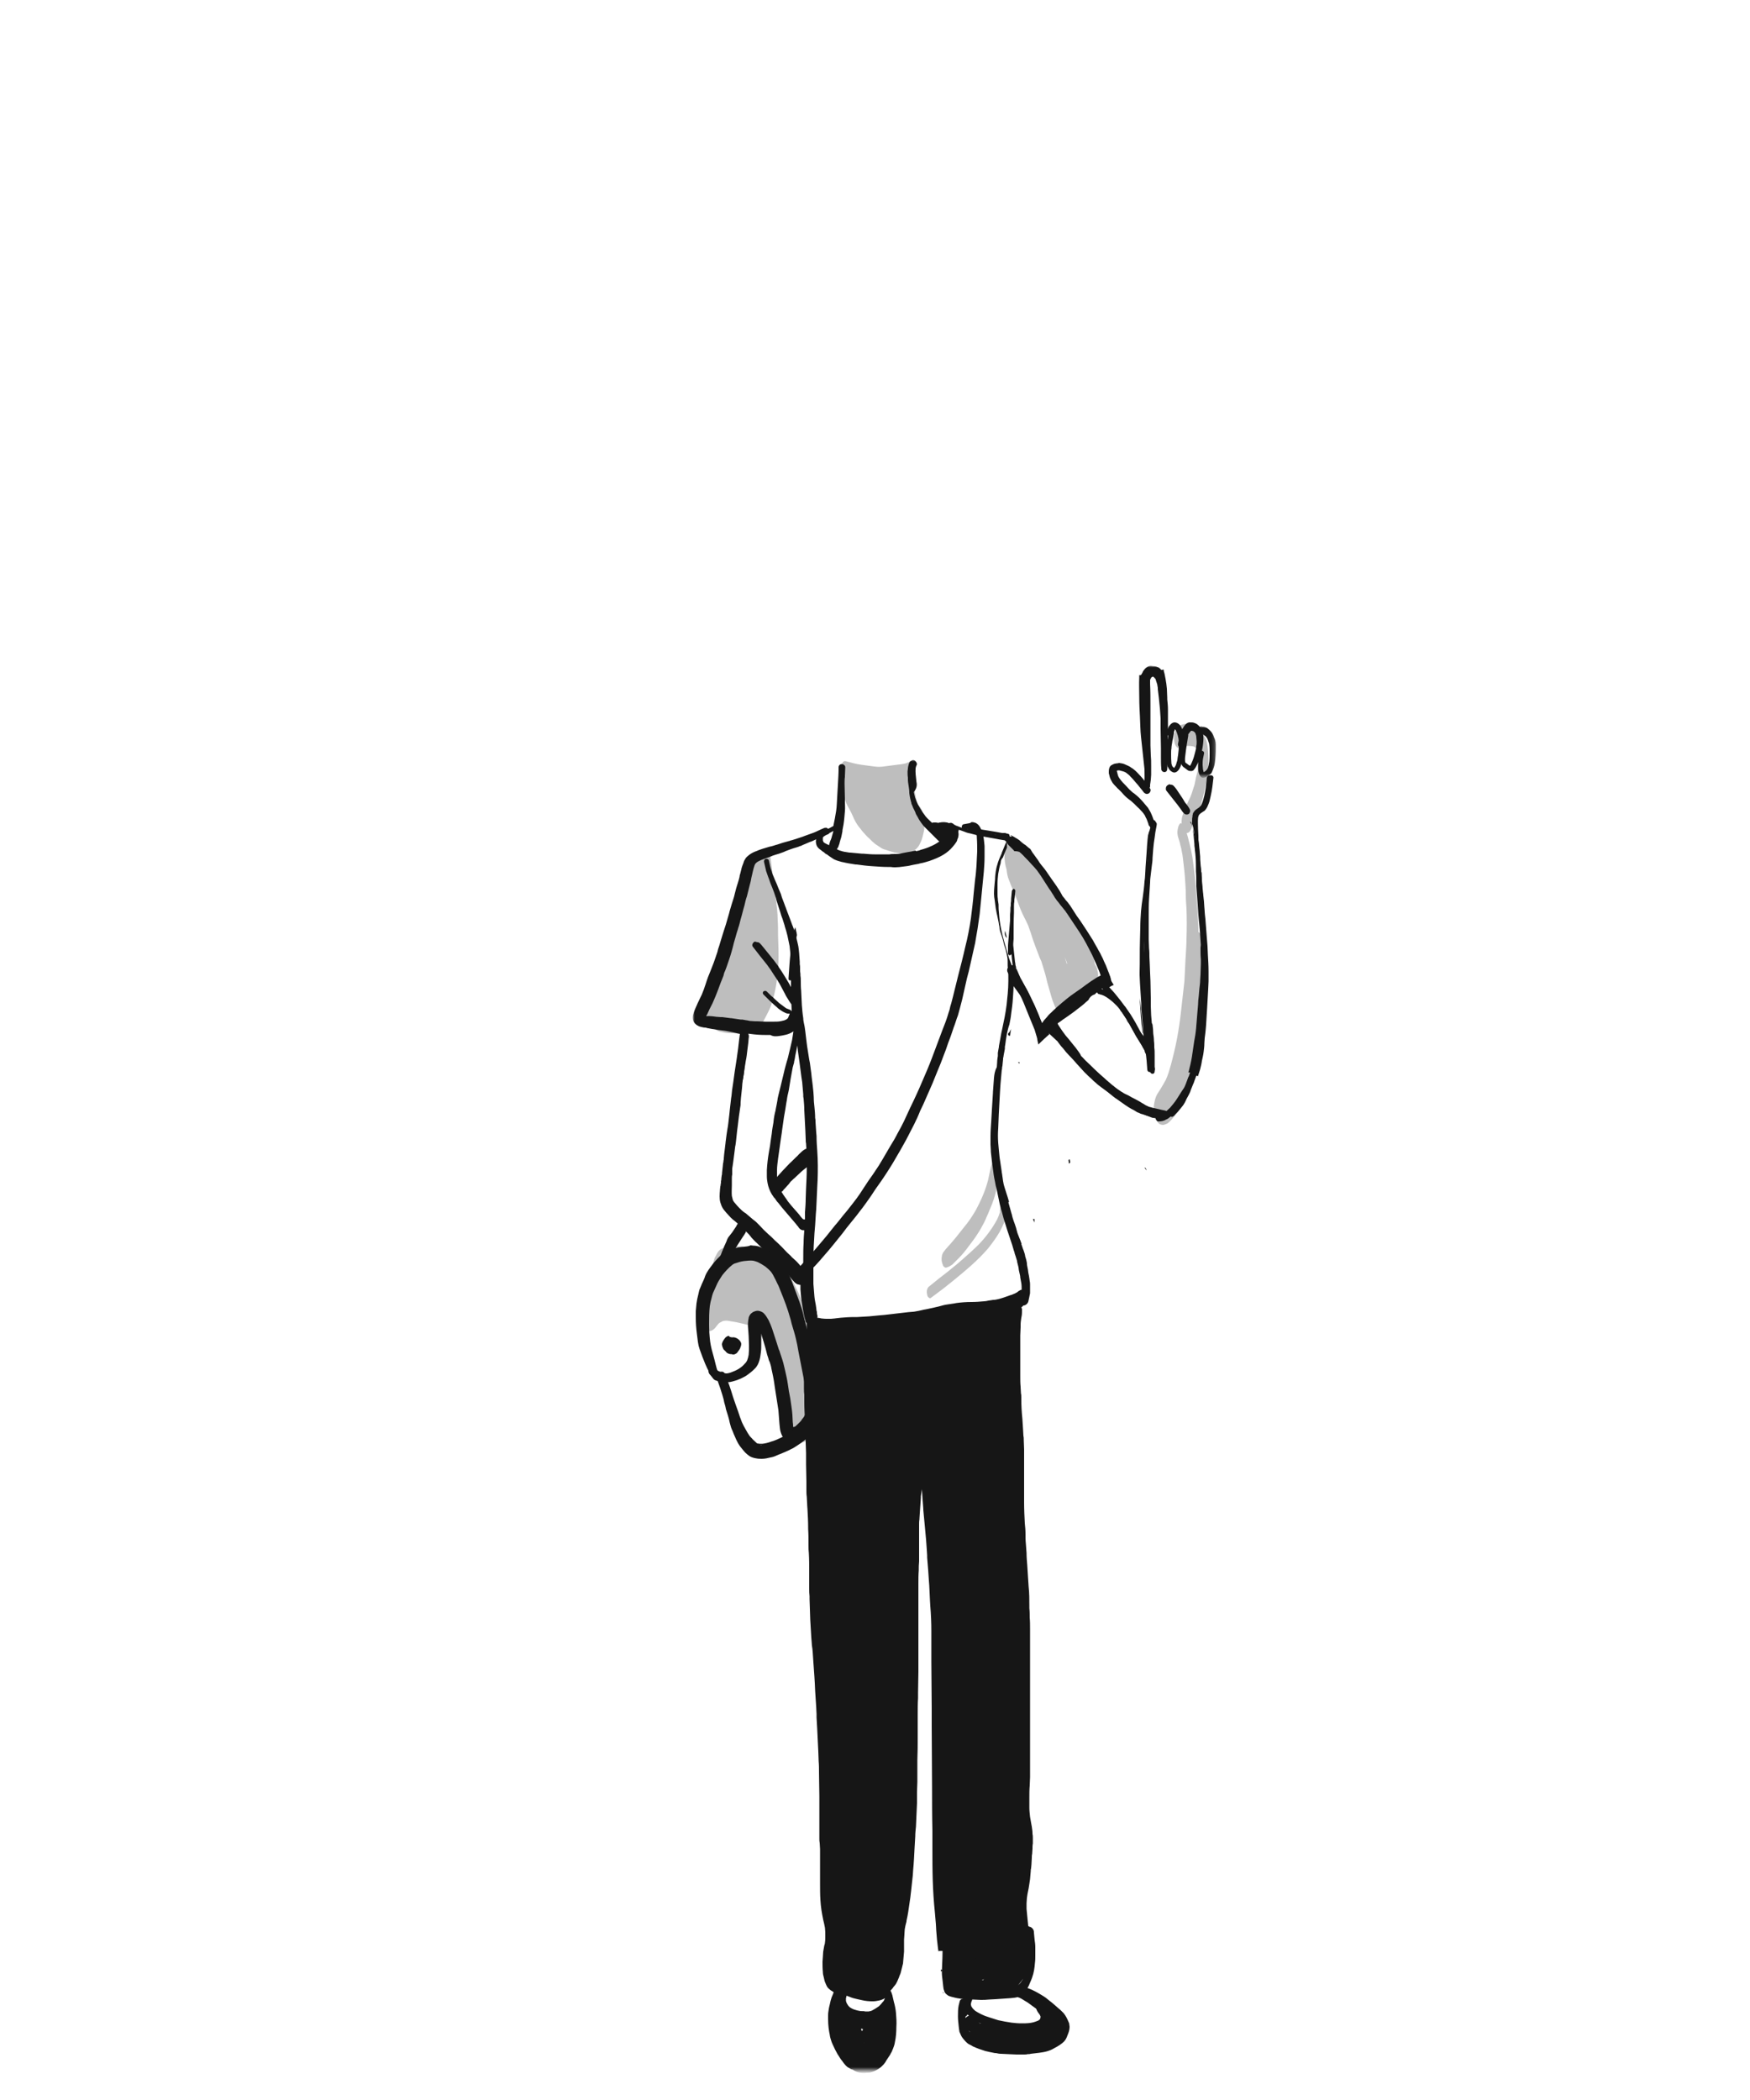 <svg baseProfile="basic" xmlns="http://www.w3.org/2000/svg" viewBox="0 0 500 600"><path fill-rule="evenodd" clip-rule="evenodd" fill="#BEBEBE" d="M240.8 217.8c-.4.6-.5 1.4-.5 2.1 0 .5.1 1 .3 1.5l.3.6c.1.2.2.3.3.4-.3.8-.4 1.9-.4 2.6 0 .7.1 1.3.2 2 .2 1 .5 1.9.9 2.7.3.7.7 1.3 1 1.9.1.3.3.5.4.8.5 1.1 1 2.3 1.7 3.3.4.6.9 1.1 1.3 1.7.7.8 1.4 1.6 2.2 2.3.5.5 1 1 1.5 1.4l1.8 1.2c.3.2.6.3.9.4.6.2 1.3.4 1.9.6 1.3.4 2.6.6 3.9.5.4 0 .7-.1 1.1-.2.4-.1.9-.3 1.3-.4.2-.1.4-.2.6-.4.9-.8 1.1-1.2 1.6-2.3.4-.8.6-1.9.8-2.7.2-.7.2-1.5.2-2.2.1-1.4-.2-2.6-.6-3.8-.2-.7-.7-1.6-1.5-2-.2-1.7-.7-3.4-.9-5.1v-3.1c0-1-.1-2-.4-3-.1-.2-.2-.4-.3-.5-.2-.3-.3-.3-.6-.4-.1 0-.4.2-.6.2-.1.1-.3.2-.4.2-.8.2-1.6.3-2.5.4-1 .1-2.1.3-3.1.4-.7.1-1.4.2-2 .2-1 0-2-.2-2.9-.3-.7-.1-1.5-.2-2.2-.3-1.5-.2-2.9-.6-4.4-1-.4-.1-.7 0-.9.3m97.4-10.9c-.3.1-.7.2-1 .3-.1.1-.3.2-.4.3-.4.3-.6.6-.8 1.1-.3.4-.4.9-.5 1.4-.1.6-.1 1.2 0 1.8.1.5.2 1 .5 1.4.3.4.8.8 1.3.4.1-.1.2-.1.3-.2 1.1-.3 2.3-.4 3.5-.1.2.1.4.2.6.4.3.4.6.8.8 1.2v.3c0 1 0 2.1-.1 3.1 0 .4-.1.8-.1 1.2l-.3 1.5c-.2.7-.4 1.5-.5 2.2-.1.5-.2 1.1-.4 1.6-.4 1.3-.8 2.6-1.4 3.8.1-.2.2-.5.3-.7-.4.9-.8 1.7-1.2 2.6l-.9 2.4c-.2.6-.3 1.2-.3 1.9 0 .8.1 1.9.6 2.6.2.4.5.6.9.6.7 0 1.1-.8 1.3-1.3.5-1.4 1-2.8 1.7-4.1-.1.2-.2.4-.3.5.7-1.3 1.2-2.7 1.6-4.2.3-.9.5-1.9.7-2.8.1-.7.3-1.3.4-2 .1-.7.3-1.3.4-2 .2-1 .2-2 .3-3 .1-1.3.1-2.7 0-4-.1-1.3-.2-2.7-.7-3.9l-.9-1.8c-.4-.6-.7-1.2-1.3-1.6-.5-.4-1.2-.6-1.9-.7-.4-.1-.8-.1-1.2-.1h-.3c-.2-.2-.4-.2-.7-.1"/><path fill-rule="evenodd" clip-rule="evenodd" fill="#BEBEBE" d="M337 235.5c-.3.4-.4.9-.5 1.4-.2.9-.1 1.7.2 2.6.2.6.4 1.2.5 1.8.2.7.4 1.5.5 2.2.2.9.3 1.9.4 2.8.2 1.7.4 3.4.5 5.1.1 1.4.2 2.8.2 4.2 0 1.4.1 2.8.2 4.1.1 2.8.1 5.6 0 8.4 0 2.1-.2 4.2-.3 6.3l-.3 6c-.3 2.7-.6 5.3-.9 8-.3 2.8-.7 5.6-1.2 8.3-.5 2.6-1.1 5.1-1.8 7.7-.4 1.4-.8 2.8-1.4 4.1-.5.9-1 1.8-1.5 2.6-.3.5-.6.9-.9 1.4-.2.4-.4.7-.5 1.1-.2.4-.3 1.2-.4 1.5-.3 1.4-.1 2.9.3 4.3.2.5.7 1.4 1.1 1.7.3.2.8.3 1.1.3.3 0 .7-.2 1-.3.3-.1.5-.3.7-.5.5-.4.9-.9 1.3-1.4.3-.3.6-.7.8-1.1.3-.5.6-.9.9-1.4.5-.9 1-1.9 1.5-2.9.6-1.3 1.1-2.6 1.5-4 .5-1.6.9-3.3 1.2-4.9.3-1.4.5-2.7.7-4.1.2-1.7.4-3.3.4-5 0-1.2.1-2.5.2-3.7.1-1.4.2-2.8.4-4.2.1-1.1.1-2.1.2-3.2.3-2.7.7-5.3.8-8 .1-1.2.3-2.5.2-3.7-.1-.9-.2-1.8-.3-2.8-.1-.7-.2-1.4-.4-2.1-.1-.5-.4-1.6-1-1.8 0-3-.2-6.1-.5-9.1-.1-1.4-.2-2.7-.3-4.1-.1-1.7-.3-3.4-.5-5-.2-1.4-.3-2.8-.6-4.2-.3-1.6-.7-3.1-1.1-4.7-.3-.9-.5-1.9-.8-2.8-.1-.4-.4-.8-.7-1-.2-.1-.3-.1-.4-.1 0-.3-.3-.1-.5.2m-122.3 43.6c0 .1 0 .1 0 0 0 .1 0 .1 0 0m1.2-4.5c.2-.9.5-1.9.7-2.8 0 .5 0 1-.1 1.6-.2 1.9-.5 3.7-1 5.5-.3 1.1-.7 2.2-1.2 3.3-.2.1-.4.2-.5.3.3-1 .6-2.1.8-3.1 0 .1-.1.2-.1.3 0-.1.1-.2.1-.3 0 .1-.1.2-.1.3v.1c.5-1.8.9-3.5 1.4-5.2m2.3-30.4c-.9.5-1.8.9-2.7 1.4-.1.1-.3.1-.4.2v1.4c-.3.2-.5.4-.7.7-.6.8-.9 1.9-1 3-.1.4-.2.8-.3 1.3l-.3 1.5-.6 3c-.4 1.8-.8 3.5-1.2 5.3-.5 2-1.1 3.9-1.8 5.9-.2.5-.3 1-.6 1.5-.3.7-.6 1.4-.9 2-.4 1-.9 1.9-1.3 2.9-.4.9-.9 1.9-1.4 2.8-.9 1.6-1.8 3.3-2.5 5-1.3 3.4-1.4 7.6.7 10.7.4.5.8 1 1.3 1.4.1.1.3.2.5.3.4.2.9.3 1.4.4.3.1.7.1 1 .2.7.1 1.4.1 2.1.1.6 0 1.3.1 1.9.1 1.4-.1 2.8-.6 4.1-1.2 1.1-.5 2.1-1.4 2.7-2.5.5-.9 1-1.9 1.5-2.9.3-.6.5-1.1.7-1.7 1.2-3.7 1.8-7.6 2-11.5.1-2.8 0-5.6-.1-8.3 0-1.5 0-2.9-.1-4.4 0-2-.3-3.9-.5-5.9-.5-4.1-1.1-8.2-1.6-12.2 0-.4-.2-.8-.3-1.3-.5.3-1.1.5-1.6.8"/><path fill-rule="evenodd" clip-rule="evenodd" fill="#BEBEBE" d="M214.6 279.4c.1-.1.1-.1 0 0v-.1c.1 0 .1 0 0 .1m-.2.7c.1-.2.2-.3.2-.5 0 .2-.1.4-.2.5m.1.1s-.1 0 0 0c-.1 0 0 0 0 0-.1 0-.1 0 0 0-.1 0-.1 0 0 0-.1 0-.1 0 0 0-.1 0-.1 0 0 0-.1 0-.1 0 0 0 0-.1.1-.3.2-.4-.1.1-.2.2-.2.4m-.1.3c0-.1 0-.2.1-.2-.1 0-.1.1-.1.2m88.1-1.7c-.1 0-.1 0 0 0-.1.1-.1 0 0 0m0-.2s0 .1 0 0c0 .1 0 0 0 0m1.7-5.2c.2.6.5 1.2.7 1.8l-.1.2c-.2-.7-.4-1.3-.6-2m-16.5-33c-.5 1.3-.7 2.7-.7 4.1 0 1.3.2 2.7.6 4 .1 1 .3 2.1.7 3 .2.4.3.8.5 1.3.3.8.7 1.6 1 2.4.6 1.3 1 2.6 1.5 3.9.5 1.3 1.1 2.6 1.8 3.9.3.7.7 1.4.9 2.1.2.5.3.9.5 1.4.2.6.4 1.3.6 1.9.5 1.4 1 2.8 1.6 4.3.2.6.5 1.3.8 1.9.2.6.4 1.3.6 1.9.4 1.3.8 2.7 1.1 4.1l1.2 4.2c.2.7.4 1.3.7 2 .3.8.6 1.7 1.1 2.3.5.5 1.1 1.4 1.9 1.3.4 0 .8-.2 1.2-.4.3-.1.5-.4.7-.6 1.2-1.2 2.4-2.5 3.6-3.8.2-.3.5-.5.7-.8.7-.9 1.1-1.7 1.6-2.8.7-1.5.8-3.6.9-5.1v-1c-.1-1.3-.2-2.6-.4-3.9-.2-.3-.3-.6-.5-.9-1.3-2.4-2.5-4.8-3.8-7.2-.7-1.3-1.3-2.5-2.1-3.7-.7-1-1.4-2-2.2-3l-3-3.6c-1-1.2-2-2.3-3-3.5-1.9-2.1-3.9-4.3-5.8-6.4-.4-.5-.9-.9-1.4-1.4l-1.2-1.2c-.5-.5-1-.9-1.5-1.4 0 .2-.1.5-.2.7"/><path fill-rule="evenodd" clip-rule="evenodd" fill="#BEBEBE" d="M308.7 272.4c-.1.4-.2.8-.2 1.2 0 .5.1 1.2.4 1.6.5.7 1.1 1.4 1.5 2.2.2.4.3.9.5 1.4 0 .1 0 .2.1.3 0 .4 0 .8.1 1.2.1.6.3 1.4.9 1.7 1 .6 1.7-1 1.7-1.7.1-.8.1-1.6 0-2.4-.1-.4-.2-.7-.2-1-.1-.4-.3-.8-.5-1.1-.2-.4-.5-.7-.8-1.1l-.9-1.2-1.2-1.5c-.1-.2-.3-.4-.6-.4-.4 0-.6.4-.8.8M217 269c-.4.4-.8.7-1.1 1.1-.4.5-.7 1.2-.9 1.7-.3.7-.6 1.3-.9 2-.4.8-.7 1.6-1.1 2.4-.5 1.2-1.1 2.3-1.5 3.5-.1.1-.2.3-.3.4-.3.4-.5.9-.5 1.5-.2.9-.1 1.9.2 2.7.1.4.4.8.7 1.1.2.1.3.1.5.2.4 0 .7-.2.9-.6l1.2-1.5c.4-.5.8-1.1 1.1-1.6.8-1.3 1.5-2.6 2.1-4 .5-1.3 1-2.6 1.5-4 .4-1.1.4-2.6 0-3.7-.1-.5-.4-.8-.8-1.1-.2-.1-.3-.2-.5-.2s-.5 0-.6.1m-11.6 109.2l-.3.3.3-.3m1.7-21.7c-.9.1-1.6.6-2.1 1.4-.3.5-.5 1-.8 1.5-.5 1.3-.7 2.7-.7 4.1 0 1.3.2 2.5.5 3.7-.5.5-.9 1-1.3 1.6-.2.3-.3.5-.4.8-.3.6-.7 1.2-.9 1.9-.2.7-.4 1.5-.5 2.3-.1.6-.1 1.3-.2 1.9 0 1.1.2 1.9.4 2.9.2.8.9 1.7 1.7 1.7.3 0 .7-.2 1-.4.4-.3.7-.7 1-1.1.2-.3.4-.5.6-.7.1-.1.2-.2.3-.2.2-.1.5-.3.7-.4.1 0 .2-.1.4-.1.5-.1.9-.1 1.4 0 .8.1 1.5.3 2.3.4 1.4.3 2.7.6 4 1 .4.2.7.4 1 .6.2.2.4.4.6.5.2.2.4.4.6.5l.6.9c.8 1.7 1.7 3.3 2.6 4.9.6 1.2 1.1 2.4 1.5 3.7.4 1.2.7 2.4 1.1 3.6.2.8.3 1.5.5 2.3.2 1.1.3 2.1.5 3.2.1 1 .3 2 .4 3 .2 1.5.5 2.9.8 4.3-.1-.3-.2-.6-.2-.9v.2c.2 1.6.8 3.1 1.6 4.5.3.6.8 1.1 1.4 1.5.5.2 1 .3 1.5.5 1.2-.1 2.1-.7 2.7-1.8 1-1.2 1.4-3.3 1.8-4.8 0-.1.1-.3.1-.4.2-1.3.2-2.6.3-3.9v-1.9c0-2.4-.2-4.7-.5-7.1-.3-2.8-.9-5.6-1.4-8.4-.7-3.6-1.6-7.1-2.5-10.6-.9-3.3-2.5-6.2-4.1-9.2-.4-.6-.8-1.2-1.3-1.8-.8-1.1-1.8-2-2.8-2.9-.6-.5-1.4-1-2.1-1.4-1.1-.6-2.3-.9-3.5-1.2-.9-.3-1.9-.4-2.9-.5-.5-.1-.9-.1-1.4-.1-1.3-.1-2.8.2-4.3.4m75.9-22.6c-.2 1.1-.5 2.2-.7 3.3-.4 1.5-.9 3-1.5 4.4-.3.7-.6 1.4-.9 2l.3-.6-.9 1.8c-.3.6-.6 1.2-1 1.8-.8 1.3-1.6 2.5-2.6 3.7-.9 1.1-1.8 2.3-2.7 3.4-.9 1.1-1.8 2.1-2.7 3.1-.3.3-.5.7-.8 1-.2.4-.4.8-.4 1.2-.1.5-.1 1 0 1.5.1.4.2.8.4 1.2.2.3.4.4.7.5.7-.1 1.3-.5 1.9-.9l1.8-1.8c1-1 1.9-2.1 2.7-3.2.8-1.1 1.7-2.2 2.4-3.3.4-.6.8-1.2 1.2-1.9.4-.8.9-1.6 1.3-2.5.2-.5.5-1.1.7-1.6.3-.6.5-1.3.8-1.9 1.3-3 2-6.2 2.6-9.4.1-.6.1-1.2 0-1.8-.1-.6-.3-1.4-.9-1.8-.2-.1-.3-.1-.5-.1-.7 0-1.1 1.3-1.2 1.9"/><path fill-rule="evenodd" clip-rule="evenodd" fill="#BEBEBE" d="M286.1 344.6c-.3.4-.4 1-.4 1.4v.3c0 .1 0 .2-.1.3-.2.6-.4 1.2-.7 1.8-1.4 2.6-3.2 5-5.2 7.1-1.6 1.6-3.2 3-4.9 4.5-1 .9-2 1.7-3 2.5-.9.8-1.9 1.5-2.9 2.3-1.2.9-2.3 1.9-3.5 2.8-.6.5-.7 1.5-.5 2.2 0 .3.1.6.3.8.2.2.5.5.8.2l3.6-2.7 3-2.4c3.4-2.8 6.8-5.6 9.7-9 1.2-1.5 2.3-3 3.3-4.7.5-.9.9-1.8 1.3-2.7.4-1.1.7-2.3.6-3.4 0-.4-.1-.7-.2-1.1-.1-.3-.3-.7-.7-.7-.2.2-.4.3-.5.5"/><g transform="translate(198 217.002)"><defs><filter id="a" filterUnits="userSpaceOnUse" x="0" y=".1" width="98.3" height="374.7"><feColorMatrix values="1 0 0 0 0 0 1 0 0 0 0 0 1 0 0 0 0 0 1 0"/></filter></defs><mask maskUnits="userSpaceOnUse" x="0" y=".1" width="98.3" height="374.7" id="b"><g filter="url(#a)"><path fill-rule="evenodd" clip-rule="evenodd" fill="#FFF" d="M0 .1h98.3v374.8H0z"/></g></mask><path mask="url(#b)" fill-rule="evenodd" clip-rule="evenodd" fill="#161616" d="M48.9 366.5c0 .1.1.1.1.2l-.1-.2zm-.7-3.2c-.1-.3-.1-.5-.2-.7.2 0 .3.1.5.1v.3c-.1.1-.2.3-.3.3zm-.3-5.7c-.4-.1-.7-.1-1-.2-.3-.1-.6-.2-1-.3-.5-.2-.8-.4-1.1-.6l-.4-.4c-.2-.3-.4-.6-.5-.8-.1-.2-.1-.4-.2-.6v-.8c.1-.2.1-.5.2-.7.6.2 1.2.5 1.9.7.8.2 1.6.4 2.6.6.9.2 1.8.3 2.8.3h.2c.6 0 1.1-.1 1.6-.2.6-.1 1.1-.3 1.5-.5.1-.1.2-.1.4-.2l-.1.1c0 .1 0 .1-.1.2 0 .1-.1.2-.1.3-.1.1-.1.2-.2.3-.2.2-.4.4-.6.7-.3.3-.5.6-.8.8-.6.4-1.2.8-2 1.2-.2.1-.5.1-.8.2h-1c-.3-.1-.7-.1-1.3-.1zM31.2 131.1c-.3-.3-.6-.7-.8-1l-.6-.7c-.3-.3-.5-.6-.8-.9-.7-.8-1.4-1.6-2-2.4l-.1-.2c-.2-.2-.3-.5-.5-.7-.2-.3-.5-.7-.7-1l-.1-.2c-.4-.5-.8-1.1-1.1-1.7-.2-.5-.3-1-.4-1.7-.1-1.1-.1-2.2-.1-3.2 0-1.2.2-2.4.3-3.3.3-1.9.5-3.8.8-5.7.1-.7.2-1.3.3-2v-.1l.6-4.2c.1-.6.2-1.2.3-1.7l.1-.6c.1-.6.2-1.3.3-1.9l.1-.5c.1-.9.3-1.8.5-2.6l.1-.5c.2-1 .3-2.1.5-3.1l.6-3.3c.1-.2.1-.4.2-.7.1-.3.2-.6.2-.9.1-.3.1-.6.2-.9 0-.2.1-.5.1-.7.1-.5.2-.9.3-1.4.1-.5.2-1.1.3-1.6.1 1 .2 2 .4 3.2.1.5.1.9.2 1.4.1.8.2 1.5.3 2.3.1.8.2 1.5.3 2.3l.2 1.3c.1 1.2.2 2.4.3 3.5v.6l.1.6c.1 1.1.2 2.2.2 3.3.1 1.9.2 3.9.3 5.8 0 .8.1 1.7.1 2.5 0 .4 0 .8.1 1.2.1 1 .1 1.9.1 2.9 0 1.7.1 2.9.1 4.2 0 1.9-.1 3.9-.2 5.8 0 .9-.1 1.9-.1 2.8 0 1.3-.1 2.7-.2 3.9v2.1c-.4.1-.6-.1-.8-.3zM24.6 79c1.3-.2 2.7-.4 3.9-1.2.1-.1.2-.1.2-.2l-.1.7c-.1.6-.2 1.2-.3 1.9-.2.9-.4 1.7-.6 2.6-.1.3-.1.5-.2.8-.2 1-.5 2.1-.9 3.4-.3 1.1-.6 2.2-.8 3.2l-.2.8c-.2.8-.4 1.7-.6 2.5-.1.5-.3 1.1-.4 1.6-.1.5-.3 1.1-.4 1.7 0 .2-.1.5-.1.7-.1.4-.1.7-.2 1.1l-.3 1.5v.1c-.3 1.1-.5 2.2-.6 3.3v.1c-.2 1.1-.4 2.2-.5 3.3-.1.7-.2 1.3-.3 2-.1.5-.1 1-.2 1.5-.1.6-.2 1.2-.3 1.7-.3 1.7-.5 3.4-.6 5.2v1.8c0 .7.1 1.4.2 1.9.2 1.1.6 2.2 1.2 3.2l.6.9.3.3c.1.2.3.4.4.6.1.2.3.4.5.6.7.9 1.4 1.8 2.3 2.8.2.2.4.5.6.7.8.9 1.5 1.8 2.3 2.7.1.2.3.4.4.5l.1.1c.2.4.5.7.8.9.2.1.4.2.7.2h.3c-.1 1.3-.2 2.5-.2 3.7-.1 1.4-.1 2.9-.1 4.3v3.1l-.1-.1c-.2-.2-.4-.4-.6-.7-.1-.2-.3-.3-.4-.5-.5-.6-1.1-1.2-1.7-1.7-.2-.2-.5-.4-.7-.7-.8-.7-1.6-1.5-2.5-2.5-.7-.7-1.4-1.4-2.1-2l-.5-.5c-.4-.4-.8-.8-1.3-1.2-.9-.8-1.8-1.7-2.6-2.6l-.8-.8-.2-.2-.5-.4-.5-.4c-.7-.6-1.4-1.2-2-1.7l-.2-.1c-.6-.4-1.1-.9-1.6-1.4-.5-.5-1-1.1-1.5-1.7-.1-.2-.2-.3-.3-.5l-.3-1.2c-.1-1 0-2.1 0-3.1v-1.8c0-.4 0-.8.1-1.2v-2.3c0-.5.1-1.1.1-1.6v-.1c.1-1.1.2-2.3.2-3.4l.3-3.6c.1-.5.1-1 .2-1.6 0-.6.1-1.1.1-1.7.2-2.8.4-5.1.5-7.2.1-1 .1-2 .2-2.9.1-1 .2-2 .3-2.8.2-1.8.4-3.7.6-5.4v-.2l.1-1c.1-.9.2-1.8.4-2.7.1-.4.1-.8.1-1.2v-.4c.1-.6.1-1.3.2-1.9v-.1c0-.1 0-.3.1-.4h.1c.1 0 .2 0 .3.1.5.1 1 .2 1.4.2 1.4.2 2.8.3 4.2.3h1.5c.9.5 1.7.4 2.5.3zm12.8-55.3l-.1-.1c0-.1-.1-.1-.1-.2s-.1-.2-.1-.3v-.8c.1-.2.3-.3.4-.4.2-.1.3-.2.5-.3.2-.1.5-.2.7-.3l.3-.3.2-.1.2-.1c.2-.1.5-.3.7-.4-.1.6-.3 1.1-.4 1.5l-.1.4c-.1.3-.2.6-.3.8l-.1.2c-.1.3-.2.6-.3 1v.2c-.6-.3-1.1-.5-1.5-.8zm20.4 7.1c.7 0 1.5-.1 2.2-.2.9-.1 1.7-.2 2.4-.4.3-.1.7-.1 1-.2.4-.1.7-.1 1.1-.2l.3-.1c.5-.1 1.1-.2 1.7-.4.7-.2 1.4-.4 2.1-.7 1.3-.5 2.6-1.1 3.7-1.9.4-.3.9-.7 1.3-1.1.4-.4.8-.9 1.2-1.4.3-.4.6-.8.7-1.2v-.1c.1-.3.3-.6.3-.9.1-.4.1-.9 0-1.3 0-.2.1-.3.1-.5v-.1h.2c.3.1.5.2.8.3l.3.1c.7.3 1.3.5 1.9.6 1.5.4 2.7.7 3.8.9 1.6.3 2.8.5 3.9.7.9.2 1.9.3 2.9.5-.4.8-.7 1.5-1 2.3-.2.4-.3.8-.5 1.2v.1c-.5 1.1-1 2.2-1.3 3.4-.2.6-.3 1.2-.4 1.8-.1.7-.2 1.4-.2 2.2 0 .3-.1.6-.1 1-.1 1.1-.2 2.1-.2 3.2 0 .6.1 1.3.2 1.8.1.7.2 1.5.3 2.3.1.5.2 1 .3 1.6 0 .1.1.3.1.4.1.6.3 1.3.4 1.9 0 .2.1.4.1.7.1.4.2.9.2 1.3.1.6.3 1.2.5 1.7.1.2.1.4.2.6.1.4.3.9.4 1.4.1.6.3 1.2.5 1.8l.1.3c.2.8.4 1.6.5 2.3.1.5.1 1 .1 1.5v.7c0 .3 0 .6.1.9.1 1.2.1 2.4.1 3.6 0 2.5-.3 5-.5 6.9-.3 2.4-.8 4.8-1.3 7.1l-.2.9c-.2 1.3-.5 2.6-.7 3.8v.2c-.1.6-.2 1.2-.3 1.7v.9c-.1.6-.2 1.2-.2 1.8 0 .5-.1.9-.1 1.4-.6 1.1-.7 2.1-.8 3-.1 1.4-.2 2.8-.3 4.1v.2l-.3 4.8c-.1 1.2-.1 2.3-.2 3.5-.1 1.4-.2 2.8-.2 4.2v2.3c0 .6.1 1.2.1 1.8v.3c.1 1.2.3 2.4.4 3.6l.1.6c.2 1.7.4 3.1.7 4.4.1.6.2 1.2.4 1.8.2.8.3 1.6.5 2.4.3 1.5.6 3 1 4.2.3 1.2.7 2.6 1.2 4.1.1.4.3.9.4 1.3l.9 2.7c.2.5.3 1 .5 1.5.2.6.3 1.1.5 1.7.1.2.2.5.2.7l.3.9c.1.4.3.9.4 1.3v.2c.1.5.3 1.1.4 1.6 0 .3.1.5.1.8.1.3.1.6.2.9.1.4.2.8.2 1.2.1.5.2 1.1.3 1.6.1.6.1 1.3.1 1.9-.2 0-.3.1-.4.1-.2.1-.3.2-.5.3-.3.3-.7.5-1.1.7-.1 0-.2.1-.3.1-.2.1-.4.2-.7.3h-.1c-1.1.4-2.4.9-3.7 1.2-.4.1-.9.2-1.4.2-.2 0-.4.1-.6.1-.2 0-.5.1-.7.1-.4.1-.9.2-1.3.2-1.1.1-2.3.2-3.7.2-1.3 0-2.8.1-4.2.3l-.5.1c-.7.1-1.3.2-2 .3-.8.1-1.5.3-2.2.5-1.2.3-2.5.6-4 .9l-.6.1c-.4.1-.8.2-1.3.3-.7.1-1.4.3-1.9.3l-1.2.1c-.9.1-1.8.2-2.6.3-1.4.2-2.8.3-4.3.5-.4 0-.8.1-1.2.1-1 .1-2.1.2-3.1.3-1.1.1-2.3.1-3.4.2h-1c-1.3 0-2.5.1-3.7.2-.3 0-.6.1-.9.1-.3 0-.6.1-.8.1-.4 0-.7.1-1.1.1h-.8c-.6 0-1.2 0-1.9-.1-.5-.1-.9-.2-1.2-.2.1-.2.1-.5 0-.8-.1-.3-.1-.6-.1-.8 0-.1 0-.2-.1-.4-.1-1.1-.3-2.2-.5-3.2l-.1-.8c-.1-1.2-.2-2.5-.3-3.7V145c0-2.6 0-5.2.2-7.8 0-.6.1-1.2.1-1.8.1-.8.1-1.6.2-2.4.1-1.1.1-2.1.2-3.2l.1-1.2c.1-1.4.1-2.8.2-4.3 0-.7.1-1.4.1-2.2 0-.7.1-1.3.1-1.9.1-2.8.1-5.6-.1-8.4-.1-1.3-.2-2.7-.2-4v-.2l-.1-1.1c-.1-1-.1-2-.2-3 0-.4 0-.7-.1-1.1 0-1-.1-2.1-.2-3.1-.1-.9-.2-1.8-.2-2.8 0-.5-.1-1-.1-1.5-.1-1.3-.3-2.7-.5-4.3l-.1-1c-.1-1-.3-2-.4-3l-.2-1c-.2-1.3-.4-2.5-.6-3.8-.2-1.3-.3-2.6-.5-4.1-.1-.8-.2-1.6-.4-2.4-.1-.5-.2-1-.2-1.5-.2-1.2-.3-2.5-.4-3.7 0-.7-.1-1.4-.1-2.1 0-.7-.1-1.4-.1-2.1-.1-.9-.1-1.8-.1-2.6 0-.5 0-1.1-.1-1.6 0-.4 0-.8-.1-1.3v-.7c0-.4 0-.9-.1-1.3v-.7c-.1-1.7-.2-3.1-.4-4.4-.3-1.5-.7-2.9-1-4.1-.1-.5-.3-.9-.5-1.4-.1-.2-.1-.4-.2-.5-.2-.5-.4-1.1-.7-1.9-.3-.7-.5-1.4-.8-2.1-.1-.3-.2-.5-.3-.8-.1-.4-.3-.7-.4-1.1-.3-.7-.5-1.4-.8-2.1-.1-.3-.2-.6-.3-1-.2-.5-.4-.9-.6-1.4l-.6-1.5c-.3-.6-.6-1.4-.9-2.1-.2-.4-.4-.9-.5-1.4-.4-1-.6-2.1-.8-3.1-.1-.4-.4-.5-.7-.5h-.2c-.4.1-.6.5-.5.9.2.9.4 1.8.6 2.6.2.6.4 1.1.6 1.7.3.7.5 1.5.8 2.2.1.2.2.5.3.7.4 1 .8 2.1 1.1 3.1l.2.8c.3 1 .7 2.1 1 3.1.2.7.4 1.4.7 2.1.2.6.4 1.3.6 1.9v.1c.3.9.6 1.9.8 2.8.2.9.4 1.9.6 2.9.1 1 .3 2.4.3 3.8s0 2.9.1 4.4v4.1c0 1 .1 1.9.1 2.9v1.1c0 .7.1 1.4.1 2.2-.3.2-.5.5-.6.9-.1.3-.2.6-.4 1 0 .1-.1.2-.1.2l-.2.2c-.1.1-.3.2-.5.3-.2.1-.5.2-.6.2-.3.1-.5.1-.9.2-.6.1-1.2.1-1.8.1h-2.4c-.7 0-1.5-.1-2.3-.1h-.6c-.5 0-1-.1-1.5-.1-.3-.1-.7-.1-1-.2h-.1c-.4-.1-.7-.1-1.1-.2h-.5c-.9-.1-1.8-.3-2.7-.4h-.2c-.8-.1-1.5-.2-2.3-.3h-.5c-.4 0-.9-.1-1.3-.1-.7-.1-1.4-.2-2-.2h-.8l.3-.6c.4-.9.8-1.8 1.3-2.7l.2-.4c.6-1.3 1.1-2.6 1.6-3.9.4-1.2.9-2.4 1.5-3.9l.2-.8c.5-1.1.9-2.3 1.3-3.5.6-1.7 1.1-3.5 1.5-5.2.3-.9.5-1.8.8-2.8.1-.4.3-.8.4-1.3.3-.8.5-1.7.7-2.5.4-1.3.7-2.7 1.1-4 .2-.9.4-1.8.7-2.6.3-1.1.5-2.1.8-3.2.2-.7.4-1.5.5-2.2.3-1.2.5-2.4.9-3.5.1-.1.1-.3.2-.4l.4-.4c.4-.3.9-.5 1.3-.7 1-.4 2-.7 3-1.1l.2-.1.9-.3c.3-.1.7-.2 1-.3.5-.2.9-.3 1.4-.5l.4-.2c1-.4 2.1-.8 3.2-1.1l.6-.2c.2-.1.4-.2.6-.2.1 0 .2-.1.2-.1.1-.1.3-.1.4-.2.2-.1.3-.1.5-.2s.5-.2.7-.3c.3-.1.6-.3 1-.4.6-.2 1.1-.5 1.6-.7 0 .2-.1.3-.1.5 0 .5.1 1 .3 1.4.2.4.5.7.9 1l.4.3c.2.2.5.4.7.5l.1.1c.2.2.4.3.6.5V27c.5.4 1.1.8 1.7 1.2.8.6 1.8.8 2.8 1.1h.1c1.2.3 2.5.5 3.8.7h.3c1.4.2 3 .4 4.7.5 1.5.1 2.8.2 4.1.2h.8c.6.1 1 .1 1.4.1zM62.6.2c-.2.1-.6.3-.7.5-.2.4-.3.7-.4 1.2-.1.4-.1.9-.2 1.5 0 .6 0 1.2.1 1.8v.5c0 .6.1 1.2.2 1.8.1.7.2 1.3.2 2v.1c.1.7.2 1.4.4 2.1v.1c.1.3.2.5.2.8.2.5.4.9.5 1.2l.3.6c.2.4.4.8.5 1.2.3.5.6 1 .9 1.6.4.6.8 1.2 1.3 1.8l1.8 1.8.7.7.1.1 1 1 .5.5c.1.1.2.2.4.3-.8.6-1.7 1.1-2.7 1.5-.6.3-1.3.5-1.9.7-.3.1-.8.2-1.2.4-.3.1-.6.1-.9.2l-.1-.2c-.8.2-1.7.4-2.5.5-.7.1-1.4.3-2 .4-.5.1-1 .1-1.5.1s-1 0-1.5.1H52c-1.1 0-2.3-.1-3.4-.2h-.4c-1.1-.1-2.2-.2-3.2-.3h-.3c-.4-.1-.8-.1-1.2-.2h-.1c-.3-.1-.6-.1-.8-.2-.4-.1-.7-.2-1.2-.4-.1-.1-.2-.1-.3-.2.2-.3.4-.5.5-.9 0-.1.1-.2.1-.3.1-.2.2-.5.2-.7l.1-.3c.1-.5.3-.9.4-1.4l.3-1.5v-.3c.1-.5.2-1.1.3-1.6.2-1.3.3-2.6.4-3.8.1-1 0-1.9 0-2.9v-.8c0-1.4-.1-2.7-.1-4.2 0-.6 0-1.3.1-1.9v-.3c0-.7.1-1.5.1-2.5 0-.2-.1-.5-.3-.6-.2-.2-.4-.3-.7-.3-.5 0-.9.4-.9.9 0 1.7-.1 3.3-.2 5 0 .6-.1 1.1-.1 1.7 0 .6-.1 1.2-.1 1.8-.1 1.3-.1 2.7-.3 4-.2 1.4-.5 2.8-.8 4.3-.3.2-.6.3-.9.5l-.6.3c-.1-.1-.3-.2-.4-.3h-.3c-.2 0-.3 0-.5.1-1 .4-1.9.9-2.9 1.3-.8.3-1.7.6-2.5.9-.3.1-.5.2-.8.3l-1.8.6c-.4.1-.9.3-1.3.4-.2 0-.4.1-.6.2h-.1c-.6.2-1.2.3-1.8.5-.2.1-.4.1-.6.2-.4.1-.8.3-1.3.4-.6.2-1.2.4-1.8.5-.6.2-1.3.4-2 .6-.5.2-1 .3-1.6.6-.6.2-1.3.5-1.9.9-.4.3-.7.5-1 .8-.2.2-.4.4-.5.7l-.1.1-.3.6v.1c-.3.8-.6 1.5-.7 2.1l-.3 1.2c-.1.3-.2.6-.2.9-.1.5-.3 1.1-.5 1.8-.3.9-.6 1.9-.8 2.8l-.3 1.2c-.2.6-.4 1.3-.6 1.9-.2.6-.4 1.3-.6 2l-.2.8c-.3 1-.6 2.1-.9 3.1-.5 1.5-.9 2.8-1.3 4.1-.2.7-.4 1.4-.6 2-.2.6-.4 1.1-.5 1.7-.3.9-.7 2.1-1.1 3.2-.2.6-.5 1.2-.7 1.8l-.6 1.5c-.4.9-.7 1.9-1 2.8-.3 1-.7 2-1.1 3l-.3.6c-.3.6-.6 1.3-.9 1.9C.8 70.8.3 71.9 0 73c-.2.7-.1 1.5.3 2.1.4.6 1.1 1.1 2 1.3.4.1.8.2 1.2.2.1 0 .3 0 .4.1.5.1 1.1.2 1.6.3.7.1 1.4.2 2 .3.3 0 .5.1.8.1 1 .1 1.9.3 2.9.5l.9.2.4.1c.3.1.6.1.9.2-.1.5-.1 1-.2 1.5-.1.6-.1 1.1-.2 1.7 0 .3-.1.6-.1.9-.1 1-.3 1.9-.4 2.9l-.6 3.9c-.1.7-.2 1.5-.3 2.2-.1.5-.1 1-.2 1.4-.2 1.1-.3 2.1-.4 3.2l-.1.6c-.1 1.2-.3 2.3-.4 3.5l-.1 1c-.2 1.5-.3 3.1-.6 4.6-.1.4-.1.9-.2 1.3-.1.7-.2 1.5-.3 2.3v.1c-.1 1.1-.3 2.2-.4 3.3 0 .4-.1.7-.1 1.1 0 .2 0 .5-.1.7 0 .2 0 .5-.1.7 0 .3-.1.6-.1 1-.1.6-.1 1.2-.2 1.8 0 .3 0 .5-.1.8 0 .3-.1.5-.1.8 0 .2 0 .5-.1.7 0 .3 0 .7-.1 1 0 .2 0 .4-.1.6 0 .3-.1.7-.1 1v.1c-.1 1.1-.2 2.3.1 3.4.2.7.4 1.2.7 1.7.3.5.7.9 1.1 1.4l.1.1c.4.4.7.8 1.1 1.2.4.4.9.8 1.3 1.1.7.6 1.5 1.3 2.3 2.1l.7.7.5.5c.3.3.6.6.8.9.1.1.2.2.3.4.5.5 1 1.1 1.6 1.6l.8.8 1.4 1.4 1 1c.4.4.7.8 1.1 1.1.3.3.6.6.9 1l2.2 2.2c.6.6 1.3 1.3 1.9 2 .1.2.3.3.4.5.1.2.3.3.4.5l.2.2c.4.5.9 1 1.5 1.1.1 0 .3.1.4.1h.2v1.3c.1 1.4.2 2.8.5 4.3 0 .2.1.5.1.7.2 1 .3 2.1.6 3.1 0 .2.1.4.2.6v.1c0 .3.1.6.4.8v3.3c0 2.1-.2 4.1-.4 6 0 .3-.1.6-.1.9-.1.7-.1 1.4-.2 2.2 0 .9-.1 2-.1 3.1v3.1c0 .6 0 1.2.1 1.8v2.2c0 1.7.1 3.5.2 5.3 0 1 .1 2.1.1 3.1 0 1.1.1 2.1.1 3.2 0 1 .1 1.9.1 2.9v3.3c0 1.6.1 3.3.1 4.9v2.4c0 .6 0 1.3.1 1.9.1 1.2.1 2.5.2 3.5.1 1.7.2 3.6.2 5.8.1 1.5.1 3 .1 4.6 0 .8 0 1.5.1 2.3.1 1.7.1 3.5.1 5.1v4.9c0 .8 0 1.5.1 2.3v.8c.1 1.9.1 3.9.2 5.9l.3 5.1.1 1.2c0 .6.1 1.3.2 1.9 0 .3.1.7.1 1 .1 1 .1 2 .2 3 .2 2.7.4 5.4.5 8.1.1 1.5.2 3.1.3 4.6 0 .7.1 1.4.1 2v1l.1 1.7.1 1.8c.1 1.8.2 4 .3 6.2 0 .9.1 1.9.1 2.8.1 1.1.1 2.2.1 3.3 0 2.3.1 4.7.1 6.7v12.1c0 .4 0 .8.1 1.3 0 .6.1 1.1.1 1.7v9.9c0 1.5 0 3.1.1 4.6.1 1.9.4 3.8.8 5.7.2.9.4 1.6.5 2.3.1.8.1 1.5.1 2.2 0 .7 0 1.4-.1 2 0 .3-.1.6-.2.9-.1.6-.2 1.2-.3 1.7-.1 1-.1 2-.2 2.9 0 .9 0 1.9.1 2.9 0 .5.1 1 .3 1.7.1.5.2 1 .4 1.4.1.3.3.7.5 1.1.1.2.3.4.5.6.2.2.4.3.6.5.1 0 .1.1.2.1.2.1.4.3.6.4 0 .1-.1.1-.1.2v.1c-.2.4-.3.8-.5 1.2-.2.6-.4 1.3-.5 1.9-.2.7-.3 1.3-.4 2-.1.5-.1.9-.1 1.3v1c0 1.8.2 3.2.5 4.6v.1c.1.6.3 1.2.5 1.8.3.8.7 1.5 1 2.2.2.4.5.9.7 1.3l.2.3c.2.3.3.5.5.8.1.2.3.4.5.7l.1.1c.1.2.3.4.5.7.2.2.3.4.5.6.2.2.5.5.9.7.2.1.3.2.5.3.2.1.4.2.6.2.1.1.2.1.3.2.5.3 1.2.6 1.8.7.5.1.9.1 1.2.1h.1c.4 0 .7-.1 1.1-.1h.1c.3 0 .6-.1.9-.2.4-.1.8-.3 1.2-.5.6-.3 1.2-.7 1.6-1.1l.3-.3c.2-.2.5-.5.6-.7.2-.2.3-.5.5-.8.3-.5.7-1 1-1.5l.3-.6.1-.1c.2-.4.3-.8.5-1.2.2-.5.4-1.1.5-1.8.3-1.4.4-2.8.4-4.2.1-1.4 0-2.8-.1-4-.1-1.1-.3-2.2-.6-3.2-.1-.5-.2-.9-.3-1.3-.1-.3-.1-.6-.2-.8-.1-.3-.2-.7-.4-1 0 0 0-.1-.1-.1.2-.2.4-.5.6-.7.1-.1.2-.2.2-.3.3-.3.5-.6.8-1 .3-.5.5-1 .7-1.5l.1-.2c.1-.4.3-.8.5-1.3.3-1.1.5-2 .7-2.8.1-1.1.2-2.2.3-3.4v-3.4c0-.5.1-.9.1-1.4v-.1c0-.6.1-1 .1-1.5.1-.7.3-1.5.5-2.2v-.2c.2-1 .4-1.8.5-2.6.2-1.4.4-2.8.6-4.1.1-.6.1-1.2.2-1.7.2-1.5.3-3.1.5-4.6 0-.5.1-1 .1-1.5.2-2.1.3-4.2.4-6.2.1-1.1.1-2.3.2-3.4 0-.9.1-1.9.2-2.8.1-2.6.2-4.7.3-6.7V295c0-.9.1-1.9.1-2.8V286c.1-2.5.1-4.6.1-6.5v-6.6c0-1.6 0-3.2.1-4.7v-1.5c0-2.1.1-4.2.1-6v-25.2c0-1.3 0-2.6.1-3.8 0-.9 0-1.7.1-2.6v-10.5c0-.5 0-1 .1-1.5v-.2c.1-2.1.3-4.1.4-5.9v-.5c.1-.7.2-1.3.3-2 0 .5.1 1.1.1 1.6.1 1.3.2 2.7.3 4v.3c.3 2.8.5 5.7.8 8.6.1.9.1 1.9.2 2.8 0 .5.1 1.1.1 1.6v.6c.1 1.2.2 2.5.3 3.7.1 1 .1 2 .2 3 0 .4.1.9.1 1.3 0 .7.1 1.4.1 2.1 0 .7.1 1.4.1 2.1 0 .6.1 1.1.1 1.7.2 2.3.3 4.8.3 7.1v8.8c0 4.4.1 8.9.1 13.2v4.9c0 5.8.1 11.7.1 17.7 0 4.1 0 8.2.1 12.3v5.1c0 3.1 0 6.2.1 9.3.1 3.1.3 6.2.6 9 .1 1.2.2 2.4.3 3.5l.1 1.8c.1 1.7.3 3.5.5 5.1l.1.6v.2c.2-.1.5-.1.7-.1h.1c.4 0 .8 0 1.2.1.9.2 1.7.6 2.5.9 1 .4 2 .8 3 1.1 1 .4 2.1.7 3.1 1 1.4.4 2.8.7 4.2 1 .9.1 1.7.2 2.6.3.5.1 1 .1 1.5.2h.1c.6.1 1.2.1 1.9.2-.1-.2-.1-.4-.2-.6v-.1l.6-.3c.8-.5 1.5-1.2 2.2-1.9.6-.6 1.1-1.4 1.4-2.2.2-.4.3-.8.4-1.1.1-.3.1-.5.2-.8.4-2.1.3-4.4 0-6.7-.1-1-.2-2-.3-3.1v-1.6c0-.5.1-1 .1-1.5.1-.7.2-1.5.4-2.3l.1-.5c.1-.8.3-1.7.4-2.6.1-.8.1-1.5.2-2.3 0-.3 0-.5.1-.8 0-.4.1-.7.1-1.1 0-.6.1-1.2.1-1.8 0-.4 0-.8.1-1.2 0-.5.1-1 .1-1.5s0-1 .1-1.5v-1.5c0-.4 0-.8-.1-1.2v-.2c0-.6-.1-1.2-.2-1.9-.1-.4-.1-.7-.2-1.1-.1-.6-.2-1.1-.3-1.7-.1-1-.2-1.8-.2-2.6v-3c0-1.1 0-2.2.1-3.3 0-.8.1-1.6.1-2.4v-42.5c0-1 0-2.1-.1-3.1 0-.9 0-1.8-.1-2.7v-.7c0-1.8 0-3.6-.2-5.4-.1-2-.3-4.1-.4-6.2-.1-1.2-.2-2.3-.2-3.5-.1-.9-.1-1.8-.2-2.7-.1-.9-.1-1.9-.1-2.8 0-1-.1-2-.2-3-.1-1.9-.2-3.9-.2-6v-15.1c0-.9-.1-1.8-.1-2.6v-.2c0-.4 0-.7-.1-1.1 0-.6-.1-1.2-.1-1.8-.1-1.1-.1-2.1-.2-3.1-.2-1.9-.3-3.8-.3-5.6v-.4c0-.4 0-.8-.1-1.2 0-.6-.1-1.3-.1-1.9-.1-1-.1-2-.1-3v-11.6c0-.8.1-1.6.1-2.4v-.6c0-.7.1-1.4.2-2.1l.1-.5c.1-.5.1-1.2.1-1.8 0-.3-.1-.5-.2-.7.1 0 .2-.1.2-.1l.1-.1.1-.1.2-.2c.6 0 1.2-.5 1.4-1.1.2-.8.3-1.5.5-2.4V150c0-.3 0-.6-.1-1-.1-.5-.1-1-.2-1.4-.1-.3-.1-.7-.2-1 0-.3-.1-.5-.1-.8l-.1-.5c-.1-.5-.2-.9-.2-1.4-.1-.7-.3-1.4-.5-2v-.1c-.1-.6-.3-1.1-.5-1.7l-.1-.2c-.2-.5-.3-1-.5-1.5h.1c-.2-.4-.3-.9-.5-1.3-.2-.6-.5-1.2-.7-1.8-.1-.4-.2-.7-.3-1.1l-.1-.4c-.1-.4-.3-.8-.4-1.2l-.3-.8c-.2-.6-.4-1.2-.5-1.8l-.1-.3c-.3-1.1-.6-2.2-.9-3.2.1 0 .1-.1.2-.1-.1-.2-.1-.4-.2-.7-.2-.6-.3-1.1-.5-1.6-.2-.6-.4-1.3-.6-1.9-.2-.6-.3-1.1-.4-1.7l-.3-2.1c0-.2-.1-.4-.1-.5v-.2c-.2-1.3-.4-2.6-.6-4-.1-1.2-.3-2.7-.4-4.2-.1-1.4-.1-2.8 0-4 .1-2.6.2-5.4.4-8.5.1-1.9.2-3.9.4-5.9.1-.7.1-1.5.2-2.2l.1-.6c0-.2 0-.5.1-.7.1-.7.1-1.4.2-2v-.2c0-.1 0-.2.1-.4v-.1c.1-.8.3-1.5.4-2.2 0-.4 0-.8.1-1.1.1-.5.1-1 .2-1.5l.3-1.8c.2-.9.4-1.8.7-2.6.2-1 .4-2 .5-3 .2-1.4.4-2.9.5-4.5.1-1.4.2-2.8.2-4.1 0-1.3 0-2.7-.2-4.1v-.3c-.4-1-.7-1.9-1.1-2.9-.4-1.4-.8-2.7-1.2-4.1-.2-.7-.4-1.5-.6-2.2-.2-.7-.3-1.4-.5-2.2-.3-1.5-.5-3.1-.6-4.7-.1-.7-.1-1.5-.1-2.2-.1-.4-.1-.9-.2-1.3v-.3c-.1-.5-.1-1.1-.1-1.6v-2.7c0-.9.1-1.9.2-2.8.2-1.2.4-2.2.7-3.1 0-.5.1-.9.4-1.3.1-.1.2-.3.3-.4.1-.4.3-.7.4-1.1l.1-.2c.2-.5.4-1 .6-1.4v-2.3c-.1-.4-.2-.8-.4-1.2-.8-.1-1.7-.1-2.6-.2-.8-.1-1.8-.3-2.8-.5-.4-.1-.7-.1-1.1-.2h-.6c-.4 0-.8-.1-1.1-.2-1-.2-2-.5-2.9-.7-.5-.1-.9-.3-1.4-.4-.5-.2-1.1-.4-1.6-.6l-.6-.3-.3-.3h-.1c-.2-.2-.4-.2-.6-.2-.1 0-.3 0-.4.1-.2-.1-.4-.1-.6-.2-.2 0-.5-.1-.8-.1-.4 0-.8 0-1.2.1h-.1c-.1 0-.2 0-.3.1h-.1c-.2 0-.4-.1-.7-.1h-.6c-.2 0-.3 0-.5.1-.6-.6-1.3-1.2-1.8-1.8-1.2-1.6-2.1-3-2.7-4.5-.1-.4-.3-.7-.4-1.1-.1-.4-.2-.9-.3-1.3v-.1c1-1.3.9-2.2.7-3.2V6c-.1-1.1-.3-2.3-.2-3.5.1-.3.1-.6.3-.9.1-.2.1-.4 0-.6-.1-.3-.3-.5-.5-.7-.2-.1-.4-.2-.6-.2 0 0-.1.1-.2.1z"/></g><path fill-rule="evenodd" clip-rule="evenodd" fill="#161616" d="M268.8 563.3c.1-.1.2-.1.3-.2.1 0 .2-.1.3-.1-.2-.1-.3-.2-.5-.3-.1.1-.1.3-.1.6m.8 6.3s.1 0 0 0c0-.2-.1-.3-.1-.4-.1 0-.1 0-.2-.1.1.2.2.3.3.5m21.6-265.7c.1-.1.1-.2.1-.4-.1 0-.3 0-.4-.1 0 .1.2.3.3.5m14.4 27.3c-.1.1-.2.1-.3.2v.1c0 .3.1.7.1 1l.4-.4c-.1-.4-.1-.7-.2-.9m-10.1 18.1c0-.3.1-.7.1-1h-.5c.2.3.3.7.4 1m-57.2.9l-.1.1.1-.1zm38.7-115c-.6.1-1.2.2-1.7.3-.4.1-.6.6-.5 1 .1.2.2.4.4.5.2.1.4.1.6.1.5-.1.9-.2 1.4-.2h.6c.1 0 .3.1.4.1.1 0 .1.1.2.1l.1.1c.1.2.2.3.3.5.1.2.2.5.2.8.1.3.1.6.1.9.1 1.3.1 2.6.1 3.9 0 .6-.1 1.3-.1 1.9 0 .7-.1 1.4-.1 2.1-.1 1.3-.2 2.7-.4 4-.1 1.3-.3 2.6-.4 3.9-.2 2.4-.5 4.8-.8 7.2-.4 2.7-.9 5.4-1.6 8.1-.6 2.7-1.3 5.4-2 8.1-.7 2.7-1.3 5.4-2 8-.2.6-.4 1.3-.5 1.9l-.3.9c-.1.3-.2.7-.3 1-.4 1.3-.9 2.5-1.4 3.8-1 2.7-2 5.3-3 8-.9 2.4-1.9 4.7-2.9 7-.5 1.2-1 2.3-1.5 3.4-.6 1.3-1.2 2.6-1.8 3.8l-1.8 3.9c-.6 1.2-1.2 2.4-1.9 3.6-.6 1.2-1.3 2.4-2 3.5l-2.1 3.6c-.4.7-.8 1.3-1.2 2l-1.2 1.8c-.7 1.1-1.5 2.1-2.2 3.2-.7 1.1-1.4 2.1-2.1 3.2-.6.9-1.3 1.8-2 2.7-.8 1-1.6 2.1-2.5 3.1-.9 1.1-1.7 2.2-2.6 3.2l-2.4 3c-.9 1.1-1.8 2.1-2.7 3.2-.9 1-1.7 2-2.6 3-.4.5-.9.9-1.3 1.4-.5.5-.9 1-1.3 1.6l-.1.1c-.3.5-.2 1.2.2 1.7.3.3.6.4 1 .4s.7-.2 1-.4c1.9-1.7 3.6-3.6 5.2-5.5.9-1 1.8-2.1 2.7-3.2.8-1 1.7-2.1 2.5-3.1.8-1.1 1.6-2.1 2.5-3.2.9-1.1 1.8-2.2 2.6-3.3.9-1.1 1.7-2.3 2.5-3.4s1.5-2.3 2.3-3.4c1.6-2.2 3.1-4.5 4.5-6.8l2.1-3.6c.7-1.3 1.5-2.6 2.2-4 .6-1.2 1.2-2.3 1.8-3.5.6-1.2 1.2-2.5 1.7-3.8.6-1.2 1.2-2.5 1.7-3.7.6-1.4 1.2-2.7 1.8-4.1.5-1.2 1-2.5 1.5-3.7.6-1.4 1.2-2.9 1.7-4.3.5-1.2.9-2.4 1.3-3.6.5-1.3 1-2.6 1.4-3.9.2-.7.5-1.3.7-2 .1-.4.3-.8.4-1.2.1-.3.2-.5.3-.8.2-.7.4-1.4.6-2.2.2-.7.4-1.5.6-2.3.3-1.3.6-2.6.9-4 .3-1.4.6-2.7 1-4.1.3-1.3.6-2.7.9-4 .3-1.3.6-2.6.9-4l.3-1.8c.1-.8.3-1.5.4-2.3l.6-4.2c.1-1.3.3-2.7.4-4 .1-1.4.3-2.7.4-4.1.1-1.4.3-2.7.4-4.1.1-1.4.2-2.7.2-4.1v-3.2c-.1-1.1-.2-2.1-.4-3.1-.1-.5-.3-1-.5-1.5-.3-.6-.6-1.3-1.2-1.7-.3-.3-.8-.4-1.2-.5h-.5c-.1.2-.3.2-.5.3zm-65.2 113.4c-.3.2-.6.6-.9.9-.2.2-.4.5-.5.8l-1.2 1.8c-.4.5-.7.9-1.1 1.4-.2.3-.4.7-.5 1.1-.2.4-.3.7-.5 1.1-.3.6-.5 1.3-.8 1.9-.1.3-.2.5-.3.8-.1.2-.1.3-.2.5s-.3.4-.3.6v.5c0 .3.2.6.5.7h.4c.1 0 .2-.1.3-.1.2-.1.4-.3.6-.5.1-.1.2-.2.4-.3.1-.1.1-.2.2-.3.4 0 .7-.2.9-.5.7-1.2 1.4-2.5 2.2-3.7.4-.6.7-1.1 1.1-1.7l.6-.9.3-.5c.1-.1.1-.2.1-.3.1-.2.2-.4.2-.6v-.4c0-.1-.1-.2-.1-.2v-.1c0-.3-.1-.5-.2-.7.1-.1.1-.3.1-.5 0-.3-.2-.6-.4-.7-.1-.1-.3-.1-.5-.1-.2-.1-.3-.1-.4 0m18.8-20.5c-.6.2-1.2.6-1.6 1-.4.4-.8.7-1.1 1.1-.8.7-1.5 1.5-2.3 2.2-.7.7-1.3 1.4-2 2.1-.8.9-1.6 1.7-2.3 2.7-.2.3-.4.5-.6.8-.2.3-.2.7 0 1.1.1.2.2.3.4.4.2.1.3.1.5.1h.2c-.2.4-.1.8.2 1 .1.1.2.2.4.2.2.1.5 0 .7-.1.2-.1.3-.3.5-.4.1-.1.2-.2.3-.4l.4-.4c.3-.3.5-.6.8-.9.2-.2.4-.4.5-.6.1-.1.2-.3.3-.4.4-.3.7-.7 1.1-1 .5-.5 1.1-1 1.6-1.5.6-.6 1.3-1.1 1.9-1.6l-.1.1.1-.1c.1 0 .1-.1.2-.1.1-.1.3-.2.4-.3.3-.2.6-.4.8-.6.1-.1.3-.4.4-.6.1-.2.1-.5 0-.7l-.3-.6s0-.1.1-.1c.2-.3.1-.7-.1-.9.1-.3.1-.7-.1-1-.2-.3-.6-.6-1-.6-.1.1-.2.1-.3.1"/><path fill-rule="evenodd" clip-rule="evenodd" fill="#161616" d="M213.5 356.1c-.8.1-1.7.2-2.5.3-.6.1-1.2.3-1.9.5-.8.2-1.6.6-2.2 1-.4.3-.7.6-1.1.9l-.8.8c-.5.5-.9 1-1.3 1.5-.5.7-1.1 1.4-1.5 2.1-.4.6-.7 1.2-.9 1.9-.3.8-.7 1.5-1 2.3-.2.4-.3.8-.5 1.2-.1.4-.2.9-.3 1.3-.2.8-.4 1.7-.5 2.5-.1.7-.1 1.4-.2 2.2v1.9c0 1.5.1 3 .3 4.5l.3 2.4c.1.4.1.7.2 1.1.1.3.2.7.3 1 .5 1.4 1 2.8 1.6 4.2.3.6.5 1.2.8 1.7.1.3.3.6.4.9.2.4.4.8.7 1.1.3.4.6.9 1.1 1 .1 0 .1 0 .2.1.2.1.5 0 .7-.1.3-.2.4-.5.5-.8 0-.3-.1-.7-.1-1 0-.2-.2-.4-.4-.5-.1-.1-.2-.1-.3-.1-.5-1.4-.8-3-1.2-4.4-.4-1.4-.8-2.8-1-4.3-.2-1.6-.3-3.3-.3-5 0-1.7 0-3.4.2-5.1.1-.6.2-1.3.4-1.9l.3-1.2c.1-.4.3-.9.5-1.3.3-.7.7-1.5 1-2.2.4-.8.9-1.5 1.4-2.3.8-1 1.7-2 2.8-2.9.2-.1.4-.3.7-.4.9-.3 1.8-.6 2.7-.7.9-.1 1.8-.2 2.6-.1.4.1.8.2 1.3.4.8.4 1.5.8 2.2 1.3.6.5 1.1.9 1.6 1.5.4.5.7 1.1 1 1.7.4.7.7 1.5 1.1 2.2.5 1.2.9 2.3 1.4 3.5.5 1.3 1 2.6 1.4 3.9.2.7.4 1.3.6 2 .2.6.3 1.3.5 1.9.4 1.3.8 2.6 1.1 3.9.3 1.2.5 2.3.7 3.5.2 1.2.5 2.4.7 3.6.2 1.2.5 2.4.7 3.6.2 1.1.4 2.2.6 3.2.1.8.2 1.6.2 2.4.1.8.2 1.6.3 2.5.1.8.2 1.7.3 2.5 0 .4.1.8.1 1.1v1.2c-.1.6.5 1.2 1 1.3.2.1.5.1.7 0 .3-.1.7-.3.8-.6.1-.2.2-.5.3-.7.1-.2.1-.5.1-.8v-.9c0-.7-.1-1.3-.1-2-.1-1.3-.2-2.7-.3-4-.1-.7-.1-1.5-.2-2.2-.1-.7-.2-1.4-.3-2-.2-1.5-.4-3-.7-4.5-.2-1.4-.4-2.8-.7-4.1l-.6-3.9c-.1-.6-.2-1.2-.4-1.8-.2-.7-.3-1.3-.5-2-.4-1.3-.6-2.6-1-3.9-.4-1.3-.9-2.7-1.4-4-.5-1.3-1-2.7-1.5-4-.6-1.4-1.3-2.7-2-4.1-.2-.3-.3-.5-.5-.8-.3-.4-.6-.8-.9-1.1-.4-.4-.9-.8-1.4-1.2-.6-.5-1.3-1-2-1.4-.6-.4-1.3-.7-2-1-.2-.1-.5-.2-.7-.3-.5-.1-.9-.2-1.4-.2-.3 0-.6-.1-.9-.1-.2.2-.5.2-.9.3"/><path fill-rule="evenodd" clip-rule="evenodd" fill="#161616" d="M215.1 374.9c-.3.2-.7.5-.9.9-.1.2-.3.5-.3.8 0 .2-.1.4-.1.5 0 .3-.1.7-.1 1v.8c.1.9.1 1.8.2 2.8 0 .9.1 1.9.1 2.8 0 .9 0 1.7-.1 2.6-.1.5-.2 1-.4 1.5-.1.3-.3.5-.4.7-.4.4-.8.9-1.2 1.2-.6.5-1.3.9-2 1.2-.7.3-1.4.6-2.2.7h-.3c-.6-.1-1.1-.3-1.7-.5-.3-.1-.5-.2-.8-.4-.3-.2-.6-.4-.8-.6-.5-.3-1.2-.1-1.5.4-.2.3-.2.6-.1.9.1.3.3.5.5.7.3.2.7.5 1 .7l1.2.6c.4.2.9.3 1.3.5.5.2 1.1.3 1.6.2.4 0 .8-.1 1.2-.2.6-.2 1.2-.3 1.8-.6.6-.2 1.1-.5 1.7-.8.6-.3 1.1-.8 1.7-1.2.5-.4.9-.8 1.3-1.2.3-.3.5-.7.7-1 .2-.4.4-.9.5-1.3.2-.7.3-1.5.4-2.3.1-.7.1-1.5.1-2.2v-3.2.1l.6 2.1c.4 1.3.8 2.7 1.1 4l.3.9c.1.4.2.8.4 1.1.2.6.4 1.2.5 1.9.3 1.4.6 2.7.8 4.1.1.5.1.9.2 1.4.3 2.1.7 4.3 1 6.4l.3 3.9c.1.7.1 1.5.3 2.2.1.4.3.9.5 1.3.3.4.7.8 1.1 1 .3.1.5.2.8.3.3 0 .6.1.8.1.4 0 .8-.1 1.2-.1.3-.1.6-.1.9-.3.3-.1.6-.3.9-.4.2-.1.3-.2.5-.3.4-.3.7-.5 1.1-.8.6-.5 1.1-1.1 1.5-1.7.6-.9.7-2 .8-3.1 0-.3-.1-.6-.2-.8-.2-.4-.6-.6-1-.8-.4-.1-.9-.1-1.3.2-.4.2-.6.6-.8 1 0 .1-.1.1-.1.2-.1.1-.2.3-.3.4-.2.2-.4.5-.5.7-.4.5-1 1-1.5 1.5l-.1.1c-.1.1-.2.1-.2.1-.1.1-.3.1-.5.1 0-.5 0-.9-.1-1.4 0-.7-.1-1.3-.1-2-.1-1.6-.4-3.1-.6-4.7-.1-.7-.3-1.4-.4-2.1-.1-.7-.2-1.3-.3-2-.2-1.4-.5-2.7-.8-4-.2-.7-.3-1.4-.5-2.1-.2-.7-.4-1.3-.6-1.9l-.3-.9c-.1-.4-.2-.7-.4-1.1-.2-.6-.4-1.3-.6-1.9-.4-1.3-.9-2.7-1.3-4-.3-.8-.6-1.6-1-2.4-.4-.7-.8-1.4-1.4-2-.2-.2-.4-.3-.6-.4-.4-.2-.6-.2-1-.3h-.1c-.5 0-1 .2-1.4.4"/><path fill-rule="evenodd" clip-rule="evenodd" fill="#161616" d="M217.6 412.9h-.4c.2.1.3.1.4 0m-12.5-20.6c-.3.2-.5.4-.5.7-.1.3 0 .6.1.9.1.3.3.6.4.8.5 1.3.9 2.6 1.3 3.9.2.7.4 1.3.5 2 .2.7.4 1.3.5 2 .2.6.4 1.3.6 1.9.2.7.4 1.4.5 2 .2.6.3 1.3.6 1.9.3.6.5 1.3.8 1.9.3.7.6 1.4 1 2.1.4.7.9 1.3 1.4 1.9.2.2.4.5.6.7.4.4.8.7 1.2 1 .6.4 1.4.6 2.1.7.5.1 1 .1 1.5.1.8 0 1.7-.2 2.5-.4.6-.1 1.2-.3 1.8-.6.7-.3 1.5-.6 2.2-.9.6-.3 1.2-.5 1.7-.8.7-.3 1.3-.7 1.9-1.1.8-.5 1.5-1 2.2-1.6.6-.4 1.1-.9 1.6-1.4.7-.7 1.3-1.5 1.8-2.3.4-.6.3-1.6-.3-2.1-.3-.3-.8-.5-1.2-.5-.4 0-.9.2-1.2.5-.3.3-.5.6-.8.9-.3.2-.5.3-.8.5l-.9.6c-.7.5-1.3.9-2 1.4-.7.4-1.4.8-2 1.2-.7.4-1.3.7-2 1-.6.3-1.3.5-1.9.7-.8.3-1.6.5-2.4.6h-.9c-.2 0-.5-.1-.7-.1l-.1-.1c-.7-.6-1.4-1.3-2-2-.4-.6-.8-1.2-1.1-1.8-.4-.7-.8-1.4-1.1-2.1-.4-1-.8-2.1-1.1-3.1-.4-1.1-.8-2.2-1.2-3.4-.4-1.1-.7-2.3-1.1-3.4-.2-.7-.5-1.3-.7-2l-.9-2.1c-.1-.3-.4-.5-.7-.5h-.3c-.5.2-.7.3-.9.4m3-10.6c-.2 0-.3.1-.5.2s-.4.3-.6.6c-.1.2-.3.4-.4.6-.1.2-.2.4-.3.7-.1.3 0 .6.1 1 .1.2.2.5.3.7l.3.3.2.2.2.2c.2.3.5.5.9.6.2.1.5.1.7.1.2.1.4.1.6.1.2 0 .4-.1.6-.2.2-.1.3-.2.4-.3.1-.1.2-.3.3-.4.1-.1.1-.2.2-.3.1-.1.2-.2.2-.3.1-.1.2-.3.2-.4.2-.5.4-1 .2-1.5s-.6-.9-1.1-1.2c-.4-.2-.9-.4-1.4-.3h-.1c-.2 0-.3-.1-.5-.1h-.1c-.1-.3-.2-.3-.4-.3m7.4-112.6c-.2.1-.4.4-.5.6-.1.2-.1.6.1.8 1.4 1.8 2.7 3.5 4.1 5.2.3.4.6.9 1 1.4.3.5.6.9.9 1.4.3.4.5.8.8 1.2.3.4.5.9.8 1.3.5 1 1.1 2 1.6 3 .2.5.5.9.8 1.4.3.5.6 1 .9 1.4.1.1.3.2.5.3.3.1.6 0 .8-.1.4-.2.6-.8.5-1.2-.4-1.2-1-2.3-1.6-3.4-.6-1.1-1.2-2.2-1.9-3.3-.3-.5-.7-1.1-1-1.6-.1-.2-.3-.4-.4-.6-.2-.3-.4-.5-.5-.8-.4-.5-.8-1.1-1.2-1.6L220 273c-.9-1.1-1.7-2.1-2.6-3.2v.1c0-.1-.1-.1-.1-.2l-.2-.2c-.1-.1-.3-.2-.5-.3h-.3c-.5-.2-.7-.2-.8-.1m2.6 14.2c-.2.2-.2.6 0 .8l1.9 1.9c.4.4.9.8 1.3 1.2.2.2.5.4.7.6l.3.3c.1.1.3.2.4.3l.9.6c.1 0 .1.1.2.1l.6.3c.2.1.5.2.8.2h.2c.3.1.6-.1.7-.4.1-.3-.1-.6-.4-.7-.3-.1-.5-.2-.8-.3-.3-.1-.5-.3-.8-.5-.1-.1-.3-.2-.4-.3-.3-.2-.5-.4-.8-.6-.3-.2-.5-.4-.7-.6-.3-.3-.7-.6-1-.9-.3-.3-.6-.6-.9-.8l-1.2-1.2c-.1-.1-.3-.2-.4-.2-.3 0-.5.1-.6.2m70.3 11.6l-.3.3c-.1.1-.1.2-.1.3 0 .1.1.2.1.3.1.1.3.2.5.1 0-.3.1-.5.1-.8.1-.4.1-.7.2-1.1-.2.4-.3.6-.5.9M227 265.5c-.2.7-.3 1.3-.5 2l-.3 2.1-.3 2.4c-.1.6-.1 1.3-.2 1.9 0 .4-.1.8-.1 1.2 0 .5-.1.9-.1 1.4-.1 1-.1 1.9-.2 2.9v.3c0 .2.1.3.3.4h.3c.1 0 .2-.1.2-.2.2-1 .3-2.1.4-3.1.1-.9.1-1.8.2-2.6.2-1.4.3-2.8.5-4.2v.1l.3-2.1c.1-.3.1-.5.2-.8 0-.2-.1-.5-.1-.7l-.3-1.2c0-.1 0-.2-.1-.3-.1.1-.1.3-.2.5m-18.8 56.3c0 .1 0 .1 0 0 0 .1 0 .1 0 0m4.7-27.4c-.2.1-.4.2-.5.4-.1.1-.1.3-.2.4l.1-.2c-.1.3-.3.6-.3.9 0 .3-.1.6-.1.8-.1.6-.1 1.2-.2 1.7 0 .3-.1.6-.1.9 0 .2-.1.4-.1.6-.1.8-.3 1.6-.4 2.4-.2.8-.3 1.7-.4 2.5-.1.8-.2 1.7-.4 2.5-.1.8-.3 1.7-.5 2.5-.1.7-.3 1.5-.4 2.2-.1.4-.1.7-.2 1.1-.1.5-.1.9-.2 1.4-.1.8-.1 1.5-.2 2.3l-.3 2.4c-.1.9-.3 1.9-.4 2.8-.1.4-.1.9-.2 1.3 0 .4-.1.9-.1 1.3-.1.8-.1 1.7-.2 2.5l-.3 2.7c-.1.8-.1 1.6-.2 2.5 0 .7-.1 1.5-.1 2.3 0 .4-.1.8-.1 1.3 0 .4 0 .8-.1 1.3-.1.9 0 1.8-.1 2.6 0 .9 0 1.9-.1 2.8 0 .3.2.5.5.5s.5-.2.5-.5c0-.8.1-1.6.1-2.5 0-.8.1-1.6.1-2.4l.3-2.1c.2-1.2.4-2.5.5-3.7.2-1.2.3-2.3.4-3.5v.2c.1-.4.1-.9.2-1.3s.1-.9.2-1.3c.1-.8.2-1.6.3-2.5.1-.8.3-1.7.4-2.5.1-.4.1-.8.2-1.2.1-.5.2-1.1.2-1.6v.1c.2-1.2.3-2.3.4-3.5 0-.3.1-.7.2-1 .1-.4.2-.7.2-1.1.2-.8.4-1.5.5-2.3.2-.8.4-1.6.5-2.4.2-.8.3-1.7.4-2.5.1-.8.3-1.7.4-2.5.2-.9.3-1.8.4-2.7l.3-2.4c0-.4.1-.8.1-1.2.1-.5.1-.9-.1-1.4 0-.1 0-.1-.1-.2 0-.1 0-.2-.1-.3-.1-.2-.3-.3-.5-.4h-.2c.2-.1.1 0 0 0"/><path fill-rule="evenodd" clip-rule="evenodd" fill="#161616" d="M212.2 295.6l-.2.2c-.1.1-.2.3-.2.4-.2.5-.2 1-.3 1.6 0 .4-.1.8-.2 1.3l-.3 2.7c-.2 1.8-.4 3.7-.6 5.5v-.3c-.1 1.1-.3 2.2-.4 3.3l-.3 3-.3 3c-.1 1-.2 2-.4 3-.1 1-.2 2-.4 3l-.3 3c-.2 2-.4 4.1-.6 6.1l-.3 3c-.1.9-.2 1.9-.2 2.8-.1 1-.1 2-.2 3-.1 1.1-.2 2.2-.4 3.3 0 .2.1.4.2.6.2.2.4.2.6.2.2 0 .4-.1.6-.2.2-.2.2-.3.2-.6.1-.8.2-1.7.3-2.5.1-.7.2-1.4.2-2.2.1-.8.1-1.5.2-2.3.1-.6.1-1.3.2-1.9.1-.9.3-1.8.4-2.7.1-.8.2-1.6.3-2.3l.3-2.4v.3c.3-2 .4-3.9.7-5.9.1-.8.2-1.7.3-2.5.1-.9.3-1.9.4-2.8.1-.4.1-.9.1-1.3s.1-.9.1-1.3c.1-.9.2-1.8.3-2.8 0-.4.1-.8.1-1.3s.1-.9.2-1.4c.3-2 .5-3.9.7-5.9l.3-3c.1-.9.2-1.9.1-2.8 0-.2 0-.3-.1-.5s-.3-.4-.6-.4h-.3c.2-.1 0-.1-.2 0m75.5-55.3c-.1 0-.1.1-.1.2v.2c0 .1.1.1.2.1.3 0 .6.1.9.1v-.6c-.2 0-.5-.1-.7-.1h-.1c-.1 0-.2.1-.2.1m-.9-2.3c-.2 0-.3 0-.5.1-.1 0-.2.1-.3.2-.1.2-.1.5.2.6.2.1.3.1.5.2.2 0 .4 0 .5.1h.1c.1.2.2.4.4.6.2.2.4.4.7.4h.3v-.5c-.1-.4-.3-.9-.4-1.3-.1 0-.1-.1-.2-.1l-.9-.3h-.4m.3 28.7c0 .5.2 1 .6 1.3-.1-.3-.1-.5-.2-.8l-.3-1.2c-.1.2-.1.5-.1.7"/><path fill-rule="evenodd" clip-rule="evenodd" fill="#161616" d="M276.8 236.5l-.3.3c0 .1 0 .3.1.4l.3.3c2 .3 3.9.5 5.9.8.9.1 1.7.3 2.6.4.4.1.8.1 1.2.2.4.1.8.1 1.2.2.2 0 .4.1.6.1.1 0 .1 0 .2.1l-.3-.9c-.1 0-.1-.1-.2-.1h-.1c-.2 0-.4-.1-.6-.1-.9-.2-1.8-.3-2.7-.5-1.6-.3-3.2-.5-4.9-.8-.9-.1-1.8-.3-2.7-.4h-.2c0-.1-.1 0-.1 0m14.3 43.2s-.1 0 0 0c-.2.1-.3.1-.4.2-.1.1-.1.2-.2.2-.2.3-.1.6-.1.9 0 .1.1.2.1.3-.1-.1-.2-.2-.3-.4-.1-.1-.2-.2-.3-.2-.1 0-.3 0-.4.1-.1.1-.2.2-.2.3 0 .1 0 .3.1.4 1 1.4 2 2.7 3 4.1l1.2 2.1c.3.5.6.9.9 1.4.5.7 1 1.4 1.5 2 .1.2.3.3.4.5.1.1.2.3.3.4l.6 1c.1 0 .1-.1.2-.1.1-.1.2-.3.3-.4-.4-.8-.7-1.6-1-2.4-.2-.4-.3-.8-.5-1.2-.5-1.2-1-2.3-1.6-3.5-.6-1.3-1.2-2.5-1.9-3.7-.4-.7-.7-1.3-1.1-2-.1 0-.2-.1-.2-.1h-.2c-.1.1-.2.1-.2.1m36.3 54.5c0 .1.1.1.1.2v-.3c0-.1-.1-.2-.1-.2 0-.1-.1-.1-.1-.2-.1 0-.1-.1-.2-.1h-.1c.2.2.3.4.4.6"/><path fill-rule="evenodd" clip-rule="evenodd" fill="#161616" d="M296.2 291.7c0 .4.4.9.8.8h.7c-.2-.5-.5-1.1-.7-1.6-.4 0-.8.3-.8.8m-7.3-52.9l.9.9c.3.3.6.7.9 1l.4.4c.1.1.2.3.3.4.2.3.4.5.5.8-.1-.2-.3-.3-.4-.5-.4-.4-.8-.9-1.2-1.3-.5-.5-1-.9-1.4-1.4-.1-.1-.3-.1-.4 0-.1.1-.1.3 0 .4.6.6 1.2 1.1 1.7 1.7.5.5.9 1 1.3 1.6.2.3.4.5.6.8.9.4 1.6 1 2.3 1.7.7.6 1.4 1.3 2.1 2 1 1.1 1.8 2.2 2.6 3.4.8 1.1 1.5 2.3 2.2 3.4 1.6 2.5 3.2 5.1 4.7 7.6.3.5.6 1.1.9 1.6 0-.1-.1-.3-.1-.4-.2-.5-.4-1-.6-1.4-.2-.4-.3-.8-.5-1.2-.2-.4-.4-.7-.6-1.1l-1.2-2.1-1.2-2.1c-.2-.4-.4-.8-.7-1.2l-.6-.9-.6-.9c-.3-.3-.5-.7-.8-1-.2-.3-.5-.6-.7-1-.2-.3-.5-.7-.7-1-.2-.4-.5-.7-.7-1.1-.4-.7-.9-1.4-1.3-2.1-.4-.6-.9-1.2-1.3-1.8-.1-.1-.2-.3-.3-.4-.1-.2-.2-.3-.3-.5-.1-.2-.2-.3-.3-.5-.4-.3-.8-.6-1.1-.9-.2-.2-.5-.4-.7-.5-.4-.3-.8-.6-1.1-.9l-.2-.2c-.8-.6-1.7-1-2.5-1.5 0 0-.1 0-.1-.1 0 .2.1.2.2.3m40.7-4.5c-.1 0-.2.1-.3.2-.1.1-.2.2-.2.3-.1.1-.1.2-.2.3-.1.2-.2.3-.2.5-.1.1-.1.3-.2.4.1.1.2.2.2.4.3.4.4 1.1.4 1.6.1-.4.3-.7.4-1.1.1-.3.3-.6.4-.9 0-.1.1-.2.1-.3.1-.3.2-.5.2-.8 0-.1-.1-.3-.2-.4-.1-.1-.2-.2-.4-.2.1 0 0 0 0 0m-1.2 5.6c-.2.6-.4 1.2-.6 1.7 0 .2 0 .4-.1.6.1-.3.2-.7.3-1l.6-1.8c-.1.2-.1.3-.2.5M343 270c0 1.3 0 2.7.1 4v4.3c0 1.4 0 2.9-.1 4.3-.1 2.9-.4 5.8-.6 8.7-.1 2.8-.3 5.6-.7 8.4-.1.9-.2 1.7-.4 2.6-.1.7-.3 1.5-.5 2.2l-.6 2.1c.4.1.7.2 1 .3.2-.7.3-1.4.5-2.1.4-2 .6-4.1.9-6.1.1-.9.2-1.9.3-2.8.1-1 .2-1.9.3-2.9.1-1.1.2-2.2.3-3.2.1-1 .2-2.1.2-3.1 0-.4 0-.8.1-1.2 0-.5 0-1.1.1-1.6v-3c0-1.1-.1-2.2-.1-3.3 0-.9-.1-1.8-.2-2.8-.1-1-.2-2.1-.3-3.1 0-.5-.1-.9-.2-1.4 0 0 0-.2-.1-.3 0-.1 0-.1 0 0"/><path fill-rule="evenodd" clip-rule="evenodd" fill="#161616" d="M297.2 292.8v.3c.2-.2.5-.3.7-.4-.1-.1-.1-.2-.2-.4-.3.1-.5.3-.5.5m31.9-54.9c.1-.2.2-.4.3-.5h-.4c.1.1.2.3.1.5m-.7 2c-.2.6-.4 1.2-.6 1.7 0 .2 0 .4-.1.6.1-.3.2-.7.3-1l.6-1.8c-.1.2-.1.4-.2.5m-2.7 46.5c.2 2.8.3 5.5.7 8.3 0 .1 0 .3.1.4 0 .1.1.1.1.2-.1-1.2-.2-2.5-.3-3.7-.1-1.1-.2-2.3-.3-3.4l-.3-3v1.2m15.6-50.4l.3 2.7c.1.8.2 1.6.2 2.4 0 .4.1.8.1 1.2 0 .4.1.8.1 1.2v1.3c-.1-.4-.2-.7-.2-1.1 0-.2-.1-.5-.1-.7-.1-.6-.3-1.3-.4-1.9.1 1.3.2 2.5.3 3.8.1 1.3.1 2.7.1 4.1.1 1.3.1 2.5.1 3.8v.4c.1 1.3.2 2.6.3 4l.3 4.2c.1 1.4.3 2.9.4 4.3l.3 4.5c0 1.3 0 2.7.1 4v4.3c0 1.4 0 2.9-.1 4.3-.1 2.9-.4 5.8-.6 8.7-.1 2.8-.3 5.6-.7 8.4-.1.9-.2 1.7-.4 2.6-.1.7-.3 1.5-.5 2.2l-.6 2.1c.5.1 1 .3 1.5.5.2.1.3.1.5.2v-.1c.2-.6.4-1.3.6-1.9.2-.8.4-1.6.5-2.4.2-.9.4-1.7.5-2.6.1-.8.2-1.6.2-2.4 0-.5.1-1 .1-1.5.1-.5.1-1.1.2-1.6 0-.3.1-.7.1-1 0-.4.1-.8.1-1.2.1-1.6.2-3.3.3-4.9.1-1.8.2-3.6.3-5.3 0-.7.1-1.4.1-2.2v-2.8c0-1.7-.1-3.3-.2-5 0-.8-.1-1.6-.1-2.3-.1-.8-.1-1.7-.2-2.5-.1-1.7-.3-3.5-.4-5.2-.2-1.6-.3-3.3-.4-4.9-.2-1.6-.3-3.2-.5-4.9-.1-.8-.1-1.7-.2-2.5 0-.4 0-.8-.1-1.2 0-.4-.1-.8-.1-1.2-.1-1.1-.2-2.1-.2-3.2-.1-1.1-.2-2.1-.3-3.2v.1c-.1-.9-.2-1.8-.4-2.7-.1-.4-.1-.8-.2-1.2-.1-.5-.2-1.1-.3-1.6 0-.1-.2-.2-.3-.2 0-.3-.2-.1-.1.1"/><path fill-rule="evenodd" clip-rule="evenodd" fill="#161616" d="M325.8 225.5s0 .1 0 0c0 .1 0 0 0 0m-6.7-7.4c-.2 0-.4.1-.6.1-.3.1-.6.2-.9.4-.4.2-.6.6-.7 1-.1.4-.1.8-.1 1.3l.3 1.2c.2.6.5 1.1.8 1.6.3.4.6.7.9 1 .3.3.5.6.8.8.5.5 1.1 1.1 1.6 1.7.3.3.7.7 1.1 1 .3.2.5.4.8.6.3.3.6.5.9.8l.9.9c.3.3.7.6 1 1 .3.3.6.6.8.9.2.3.4.5.5.8.1.3.3.6.4.8.2.6.5 1.2.6 1.8.2.2.3.3.4.5.3.4.4 1.1.4 1.6.1-.4.3-.7.4-1.1.1-.4.3-.7.5-1 0-.3-.1-.6-.1-.8-.1-.5-.3-1.1-.5-1.6s-.4-1-.6-1.4c-.2-.4-.5-.8-.7-1.2-.2-.2-.4-.5-.6-.7-.2-.2-.3-.4-.5-.6-.6-.7-1.2-1.4-1.9-2-.5-.4-.9-.8-1.4-1.1-.7-.6-1.3-1.2-1.9-1.9-.6-.6-1.2-1.2-1.7-1.9-.2-.3-.5-.7-.6-1.1l-.3-1.2v-.1c.1 0 .2-.1.4-.1h.3c.4.1.7.2 1.1.3.1 0 .2.1.3.1.2.1.5.2.7.4.4.3.8.6 1.1 1 .4.4.8.8 1.1 1.2.7.8 1.4 1.6 2 2.4.3.3.5.7.8 1 .1.1.3.2.5.3.3.1.6 0 .8-.1.5-.3.7-1 .4-1.4-.3-.4-.5-.8-.8-1.2-.3-.4-.7-.8-1-1.3-.6-.7-1.2-1.4-1.9-2.1-.3-.3-.7-.7-1-.9-.2-.2-.4-.3-.6-.4-.3-.2-.5-.4-.8-.5-.1-.1-.2-.1-.4-.2-.3-.1-.6-.3-.9-.4-.5-.2-.9-.2-1.4-.3h-.1c-.3.1-.5.1-.6.1m9.3 21.8c-.1.3-.2.7-.4 1 0-.1.1-.1.1-.2.1-.5.3-.9.4-1.4 0 .3 0 .4-.1.6m2.9-48.4l-1.5.3-.3.3c.2.5.3 1 .5 1.4.2.5.3 1.1.5 1.6.1.3.2.6.2.9.1.3.1.6.1.9.1.8.2 1.7.3 2.5l.3 3c.1 1 .1 1.9.2 2.9v2.9c0 1.9.1 3.8.1 5.7v2.6c0 1 0 2 .1 3v.2c0 .5.4.9.9.9s.8-.4.8-.9c.1-1.9.1-3.8.1-5.8 0-1.9.1-3.8.1-5.7v-5.5c0-1-.1-1.9-.2-2.9v-.5c0-.8-.1-1.7-.1-2.5-.1-1-.2-1.9-.4-2.9l-.3-1.5c-.1-.3-.2-.6-.2-.9 0-.1 0-.1-.1-.2-.4.1-.7.2-1.1.2"/><path fill-rule="evenodd" clip-rule="evenodd" fill="#161616" d="M327.7 192.9h-2.2v.6c-.1 1.9 0 3.9 0 5.8s.1 3.7.2 5.6c.1 1.9.1 3.8.3 5.6.3 3.1.7 6.2 1 9.3 0 1.5.1 3-.1 4.5 0 .3.3.7.6.8h.1c.1.1.2.2.4.2.3 0 .6-.3.6-.6v-.5c.1-.4.1-.9.2-1.4 0-.5.1-.9.1-1.4v-2.7c0-1 0-1.9-.1-2.9 0-.9-.1-1.9-.1-2.8v-11.7c0-1.9 0-3.9-.1-5.8v-2.9c-.2.2-.6.3-.9.3m7.7 26.5s0 .1 0 0c0 .1 0 0 0 0m.1-.1c0 .1 0 .1 0 0 0 .1 0 .1 0 0m.1-.1c0 .1 0 .1 0 0 0 .1 0 .1 0 0m.2-.3c-.1 0-.1.1 0 0-.1.1-.1 0 0 0m.4-9.6s0 .1 0 0c0 .1 0 0 0 0m-.5-.9l.2.2.3.6.3.9c.1.3.1.6.2.9.1.7.1 1.4.1 2.2 0 .8-.1 1.6-.2 2.5 0 .2-.1.4-.1.6 0 .3-.1.5-.1.8 0 .2-.1.4-.2.7-.1.4-.2.8-.4 1.1-.1.2-.2.3-.3.5-.1 0-.1-.1-.2-.1l-.2-.2c-.1-.1-.2-.2-.2-.3-.1-.2-.1-.4-.2-.6-.1-1-.1-1.9-.1-2.9 0-.5 0-1 .1-1.5 0-.5.1-1 .2-1.6 0-.3.1-.7.2-1 .1-.6.2-1.2.3-1.7v-.4c.1-.1.1-.3.2-.4 0-.2 0-.3.1-.3m-.3-.1c.1 0 .1 0 0 0 .1 0 .1 0 0 0 .1 0 .1 0 0 0m-.3-1.8c-.2.1-.4.2-.6.4-.2.2-.3.4-.5.6-.1.1-.1.3-.2.4-.1.2-.2.4-.2.5-.1.4-.2.8-.2 1.1 0 .2 0 .3.1.4l.3.3-.3 1.8c-.1.4-.1.8-.1 1.2 0 .5-.1.9-.1 1.4 0 .9-.1 1.7 0 2.6 0 .6.1 1.2.3 1.8.2.4.4.8.8 1.2.4.3.8.6 1.3.5.6-.1 1-.6 1.3-1.1.2-.4.4-.8.5-1.2.1-.4.3-.8.4-1.2.2-.9.3-1.8.4-2.7.1-.9.2-1.7.2-2.6 0-.9-.1-1.8-.4-2.6-.3-1-.7-2.2-1.7-2.7-.2-.1-.5-.2-.7-.2-.2 0-.4 0-.6.1"/><path fill-rule="evenodd" clip-rule="evenodd" fill="#161616" d="M340 218.8h-.1.1m.2-.1s-.1 0-.1.1l.1-.1m-.3 0s.1 0 0 0c.1 0 0 0 0 0m.4-9.9h.2c.1 0 .3.1.4.1.1.1.2.1.3.2l.2.2c.1.1.2.3.2.4.1.3.2.6.2.9 0 .4.1.8.1 1.2 0 .4 0 .9-.1 1.3 0 .3-.1.6-.1.9l-.3 1.2c-.2.8-.4 1.5-.7 2.2-.2.5-.4 1-.7 1.4-.4-.2-.7-.5-1-.7l.1.1c-.1-.1-.2-.2-.3-.2 0 0 0-.1-.1-.1 0-.1-.1-.2-.1-.3-.1-.7 0-1.4.1-2.1.2-1.8.5-3.5.8-5.3v-.4c.3-.4.5-.7.8-1-.1 0-.1 0 0 0m-.1 0c-.1 0-.1 0 0 0-.1 0-.1 0 0 0m-.5-2.4c-.3.1-.6.2-.9.5-.4.4-.7.9-1 1.4-.2.4-.4.9-.5 1.4-.3.9-.5 1.8-.7 2.7-.1.3 0 .5.1.8.1.2.4.4.6.5h.4c0 .3-.1.5-.1.8-.1.7-.2 1.4-.3 2-.1.8 0 1.6.5 2.3.2.3.5.5.8.7.3.2.5.4.8.6.3.2.7.2 1 .2.2 0 .3-.1.4-.1.2-.1.3-.2.4-.4.3-.3.5-.7.7-1.1l.3-.6c.3-.5.5-1.1.7-1.7.2-.5.3-1 .4-1.4l.3-1.5c0-.2.1-.5.1-.7 0-.3.1-.6.1-.9 0-.5.1-1 0-1.5 0-.5-.1-1-.3-1.5-.1-.3-.3-.7-.5-1-.3-.4-.6-.7-1-1-.3-.2-.6-.3-.9-.4-.3-.1-.6-.1-.9-.1h-.5"/><g transform="translate(341.308 207.518)"><defs><filter id="c" filterUnits="userSpaceOnUse" x=".2" y="0" width="5.9" height="14.6"><feColorMatrix values="1 0 0 0 0 0 1 0 0 0 0 0 1 0 0 0 0 0 1 0"/></filter></defs><mask maskUnits="userSpaceOnUse" x=".2" y="0" width="5.9" height="14.6" id="d"><g filter="url(#c)"><path fill-rule="evenodd" clip-rule="evenodd" fill="#FFF" d="M.2 0h5.9v14.6H.2z"/></g></mask><path mask="url(#d)" fill-rule="evenodd" clip-rule="evenodd" fill="#161616" d="M1.5.1c-.2 0-.4.1-.5.2C.8.4.6.5.5.7.3.8.3.9.2 1.1c-.1.2 0 .5.1.7.3.4.8.6 1.3.3.1 0 .1-.1.1-.1.2 0 .3.1.5.2s.4.2.6.4c.2.1.3.2.5.4.3.4.5.8.6 1.2.1.4.3.7.3 1.1.1.7.1 1.4.1 2.1 0 .9 0 1.8-.1 2.7-.1.6-.2 1.2-.4 1.8-.1.2-.2.3-.3.5l-.4.4c-.1.1-.3.2-.5.3-.1-.3-.1-.5-.2-.8 0-.4-.1-.8-.1-1.2 0-.6 0-1.2.1-1.8l.3-1.5c.1-.3-.1-.7-.5-.8-.3-.1-.8.1-.8.5C1.1 8.6 1 9.8 1 11c0 .9 0 1.8.3 2.6.2.5.5 1.1 1.1 1.1.3 0 .6-.1.9-.2.3-.2.6-.3.8-.5.2-.2.5-.4.7-.6.2-.4.3-.6.4-.9.3-.7.5-1.4.6-2.1.2-1.4.3-2.7.3-4V5.2c0-.4-.1-.9-.2-1.2-.1-.4-.3-.7-.4-1-.1-.4-.3-.7-.5-1.1-.2-.3-.5-.6-.8-.9C4 .8 3.8.7 3.6.5 3.4.4 3.2.3 2.9.2 2.7.1 2.4.1 2.2.1 2.1 0 2 0 1.9 0c-.2 0-.3.1-.4.1"/></g><path fill-rule="evenodd" clip-rule="evenodd" fill="#161616" d="M345 221.8c-.1.1-.2.3-.2.5-.1.9-.2 1.8-.3 2.8-.1.4-.1.8-.2 1.2-.1.3-.1.7-.2 1-.2.8-.4 1.6-.7 2.3-.1.2-.2.5-.4.7l-.4.4c-.4.3-.8.5-1.1.8-.2.2-.3.3-.4.5-.2.2-.3.5-.3.7-.1.2-.1.5-.1.7-.1.3-.1.7-.1 1v1c0 .1 0 .1.1.2.3.9.4 1.9.5 2.8.1.7.1 1.3.2 2 .1 1.3.2 2.5.3 3.8.1 0 .2.1.3.1.4 0 .7-.3.7-.7-.1-.8-.1-1.7-.2-2.5-.1-.7-.1-1.5-.1-2.2 0-.7-.1-1.4-.1-2.1 0-1-.1-2 0-3 0-.3.1-.5.2-.8 0-.1.1-.2.2-.3l.3-.3.9-.6c.1 0 .1-.1.2-.1.2-.2.4-.4.5-.6.3-.4.5-.9.7-1.4.3-.7.4-1.4.6-2.2.4-1.7.6-3.5.8-5.3 0-.2-.1-.4-.2-.5-.1-.1-.3-.2-.5-.2-.6 0-.8.1-1 .3m-8.8 7.8c0 .1.1.1.1.2 0-.1 0-.1-.1-.2m-2.8-5.1c-.2.2-.3.5-.3.8v.3c.1.2.1.3.3.5 1 1.3 2 2.5 3 3.8l.9 1.2c.3.4.5.8.8 1.1.3.4.7.6 1.2.5.3-.1.5-.2.6-.5.1-.2.2-.6.1-.8-.1-.3-.3-.6-.5-.9-.1-.2-.3-.4-.5-.7-.1-.2-.3-.3-.4-.5-.3-.4-.5-.9-.8-1.3-.3-.5-.7-1-1-1.5l-.6-.9c-.3-.4-.5-.7-.9-1.1-.2-.2-.5-.3-.8-.3-.2-.1-.3-.1-.5-.1-.1.1-.4.2-.6.4m-4.3 10.9c-.2.4-.3.9-.5 1.3-.1.2-.1.5-.2.7 0 .1-.1.2-.1.2-.1.4-.2.8-.3 1.1-.2 1.6-.3 3.3-.4 4.9l-.3 4.2c-.1 1.4-.1 2.8-.3 4.1-.1 1.5-.3 3-.5 4.5-.2 1.3-.4 2.7-.5 4-.1 1.5-.2 3-.2 4.5 0 1.3-.1 2.7-.1 4-.1 2.9 0 5.9-.1 8.8v.9c0 .7.1 1.5.1 2.2l.3 4.8c.1.8.1 1.5.1 2.3 0 .4 0 .7.1 1.1 0 .4.1.9.1 1.3.1 1.5.3 3.1.4 4.6v.5c.1.2.3.3.4.5.7.9 1.3 1.8 2 2.8 0-.3-.1-.6-.1-.9-.2-1.5-.3-3-.4-4.6-.1-.7-.1-1.4-.2-2.1-.1-.8-.2-1.7-.2-2.5-.1-1.6-.2-3.1-.4-4.7-.1-1.6-.3-3.1-.4-4.7l-.3-4.8c0-.7-.1-1.5-.1-2.2 0-.4-.1-.7-.1-1.1 0-.4-.1-.8-.1-1.2v-4.8c0-1.5 0-3 .1-4.6.1-1.6.1-3.2.2-4.8 0-.8.1-1.5.2-2.3.1-.7.1-1.5.2-2.2.1-.8.1-1.7.2-2.5.1-.7.1-1.5.2-2.2 0-.4.1-.7.1-1.1 0-.4.1-.8.1-1.2.1-.8.2-1.6.3-2.5 0-.4.1-.8.2-1.3.1-.4.1-.9.2-1.3 0-.1.1-.2.1-.4.1-.3.1-.6.2-.8 0-.1.1-.3.1-.4.1-.2.1-.4.2-.5.2-.6.4-1.1.6-1.7.1-.2-.1-.5-.3-.5h-.1c-.3.3-.5.4-.5.6"/><path fill-rule="evenodd" clip-rule="evenodd" fill="#161616" d="M329.3 235.5c-.2.9-.3 1.8-.5 2.7-.1.9-.3 1.8-.4 2.6-.2 1.6-.4 3.1-.5 4.7l-.3 2.4c-.1.7-.2 1.5-.3 2.2-.1.8-.1 1.6-.2 2.4 0 .8-.1 1.6-.1 2.4-.1 1.5-.2 3-.2 4.5v9.4c0 1.6.1 3.2.1 4.8.1 1.7.1 3.3.1 5 0 .7.1 1.4.1 2.1 0 .9 0 1.8.1 2.6 0 1.5 0 3 .1 4.5 0 .9.1 1.7.1 2.6 0 .7.1 1.4.1 2.1.1 1.2.2 2.3.2 3.5v.6c.5.7 1 1.5 1.6 2.2v-1.7c0-.8-.1-1.6-.1-2.4 0-.8-.1-1.5-.1-2.3-.1-.8-.1-1.5-.2-2.3 0-.9-.1-1.8-.1-2.7v-2.3c0-1.6-.1-3.2-.1-4.8 0-.7-.1-1.5-.1-2.2 0-.9-.1-1.8-.1-2.6 0-.7-.1-1.4-.1-2.1 0-.8 0-1.6-.1-2.4 0-.9-.1-1.8-.1-2.6v-6.8c0-1.6 0-3.2.1-4.8.1-1.6.2-3.1.3-4.7 0-.8.1-1.5.2-2.3.1-.8.2-1.6.3-2.5.1-.7.2-1.4.2-2.2.1-.9.1-1.8.2-2.6.1-1.1.2-2.1.4-3.2.1-.5.1-1 .2-1.5.1-.7.3-1.4.4-2.2 0-.2 0-.4-.1-.5-.1-.2-.2-.3-.4-.3h-.2c-.2.3-.5.4-.5.7m11.2.2c.3.9.4 1.9.5 2.8.1.7.1 1.3.2 2 .1.8.1 1.5.2 2.3.1.3.2.7.2 1 .1.4.2.8.2 1.2.1.3.1.7.2 1 .1.4.1.9.2 1.3 0 .4.1.8.1 1.2 0 .3.1.6.1.9.1.8.1 1.6.1 2.5 0 .4 0 .8.1 1.2 0 .5.1.9.1 1.4.1.7.1 1.4.2 2.1.1.9.1 1.7.2 2.6 0 .7.1 1.4.1 2 .1 1.6.1 3.2.2 4.8v4.7c0 .8 0 1.5-.1 2.3 0 .8-.1 1.5-.1 2.3l-.3 4.8c0 .7-.1 1.4-.2 2.2 0 .4-.1.7-.1 1.1 0 .4-.1.8-.1 1.2-.1.8-.2 1.7-.2 2.5-.1.8-.1 1.6-.2 2.3-.1.8-.1 1.7-.2 2.5-.1 1.3-.2 2.6-.4 3.9-.1.6-.2 1.1-.3 1.7-.2 1.1-.3 2.3-.5 3.4-.2 1.5-.5 3-.9 4.5-.1.3-.1.7-.3 1h.2c.3.1.6.1.9.2l.3-.9c.1-.3.2-.7.2-1 .2-.7.3-1.5.4-2.2.3-1.6.5-3.2.8-4.7.1-.8.2-1.5.3-2.3.1-.8.2-1.5.2-2.3.1-1.6.3-3.2.4-4.8.1-.7.1-1.4.2-2.1.1-.8.1-1.5.2-2.3.1-.8.2-1.5.2-2.3.1-.9.1-1.7.2-2.6 0-.7.1-1.5.1-2.2 0-.8.1-1.5.1-2.3 0-.8.1-1.5.1-2.3 0-.8.1-1.5.1-2.3 0-1.6 0-3.1-.1-4.7 0-.9-.1-1.7-.1-2.6 0-.7-.1-1.4-.1-2 0-.5-.1-1-.1-1.5 0-.4-.1-.8-.1-1.2-.1-.7-.1-1.4-.2-2.1-.1-.9-.2-1.7-.2-2.6-.1-.7-.1-1.5-.1-2.2 0-.4-.1-.8-.1-1.2 0-.3 0-.6-.1-.9-.1-.5-.1-1-.2-1.5 0-.3-.1-.6-.1-1-.1-.4-.1-.8-.2-1.2-.1-.5-.2-.9-.3-1.4-.2-.8-.4-1.6-.5-2.4-.5-2.1-1-4.3-1.5-6.4 0-.2-.2-.3-.4-.3.3.4.4.7.5.9"/><path fill-rule="evenodd" clip-rule="evenodd" fill="#161616" d="M341.5 305.4c-.2-.1-.6-.2-.8 0-.2.1-.3.3-.4.5-.1.1-.1.3-.2.4-.1.2-.1.3-.2.5-.1.3-.2.7-.4 1-.2.6-.5 1.3-.7 1.9-.2.5-.4 1-.7 1.4l-.6.9c-.7 1.1-1.4 2.3-2.2 3.3-.3.4-.7.8-1 1.2-.4.4-.8.7-1.2 1.1-.2.2-.5.3-.7.4-.2.1-.4.2-.6.2l-.9.3c-.5.1-.8.7-.7 1.2.1.2.2.4.4.6.1 0 .2.1.2.1h.5c.3 0 .6-.1.8-.1.4-.1.7-.2 1-.4l.6-.3c.3-.2.5-.4.8-.6.1 0 .2.1.3.1.2 0 .3-.1.5-.2s.3-.3.4-.4l.4-.4c.3-.3.6-.6.8-.9.3-.4.6-.7.9-1.1.5-.6.9-1.4 1.2-2.1.2-.4.4-.7.6-1.1.2-.5.5-.9.6-1.4l.6-1.5c.1-.3.3-.6.4-1 .4-1 .7-2 1.1-3.1.1-.3-.1-.7-.5-.8h-.2c.3 0 .1.2-.1.3"/><path fill-rule="evenodd" clip-rule="evenodd" fill="#161616" d="M305.6 301.1c.5.6 1 1.1 1.5 1.7.6.6 1.1 1.3 1.7 1.9l1 1c.4.4.8.8 1.2 1.1.6.6 1.3 1.2 1.9 1.8.7.6 1.3 1.3 2 1.9.7.6 1.4 1.2 2.1 1.9.7.6 1.4 1.2 2.2 1.7.8.6 1.6 1.1 2.4 1.7.4.2.7.5 1.1.7.3.2.7.4 1.1.6.3.2.6.3.8.5.3.2.6.3.9.4.3.2.7.3 1.1.4l.9.3c.6.1 1.2.3 1.7.4.3.1.6.1.9.2.1 0 .3.1.4.1.2 0 .4.1.5.1h.2c.1 0 .3 0 .4-.1l.3-.3c.1-.1.1-.3.1-.4 0-.2-.1-.4-.2-.6-.2-.3-.6-.4-.9-.5-.2-.1-.4-.1-.6-.2-.4-.1-.8-.2-1.1-.3-.4-.1-.7-.3-1.1-.4l-.9-.3c-.3-.2-.7-.3-1-.5-.3-.2-.6-.4-.9-.5-.3-.2-.7-.4-1-.6-.3-.2-.6-.4-1-.6l-3.9-2.7c-.6-.5-1.3-1-1.9-1.6-.7-.6-1.5-1.3-2.2-2-1.3-1.2-2.7-2.4-4-3.7-.3-.2-.5-.5-.8-.8l-.6-.6c-.5-.6-1.1-1.1-1.6-1.7-.4-.5-.8-.9-1.2-1.4-.6.6-1.1 1-1.5 1.4"/><path fill-rule="evenodd" clip-rule="evenodd" fill="#161616" d="M305.5 301.1c.4.4.8.8 1.2 1.3.7.7 1.3 1.4 2 2.1l2 2 2 2 2.4 2.1c.4.3.7.6 1.1.9.5.4.9.7 1.4 1.1.8.6 1.7 1.2 2.6 1.8l2.4 1.5c.8.5 1.6 1 2.5 1.5.9.6 1.9 1.1 2.9 1.5.3.1.5.2.8.3.2.1.5.2.8.2.4.1.7.1 1.1.2.5.1 1 0 1.5-.2.4-.1.7-.6.6-1-.1-.2-.2-.4-.4-.5-.2-.1-.4-.1-.6-.1h-.9c-.4-.1-.9-.1-1.3-.3-.4-.1-.8-.3-1.2-.4-.8-.4-1.5-.8-2.3-1.3l-2.4-1.5c-.8-.5-1.6-1-2.3-1.6-.8-.6-1.6-1.2-2.4-1.7-.4-.3-.7-.6-1.1-.9-.4-.3-.8-.7-1.3-1.1-.8-.7-1.6-1.4-2.3-2-.7-.6-1.4-1.3-2.1-2-.7-.7-1.4-1.4-2.1-2-.9-.9-1.8-1.9-2.7-2.8l-.3-.3c-.6.4-1.1.8-1.6 1.2m21.4-8.5c-.1.1-.2.2-.2.4v3.5c0 .4.1.8.1 1.2.1 1 .2 2 .3 2.9.4.8.8 1.6 1.3 2.5.4.7.8 1.5 1.2 2.2 0-.1.1-.1.1-.2.1-.2.1-.4.1-.6 0-.2-.1-.5-.1-.7 0-.1 0-.3-.1-.4l-.2-1.1-.3-1.8c-.1-.7-.3-1.4-.4-2.1-.1-.6-.3-1.2-.4-1.8 0-.1 0-.1-.1-.2v-.3c0-.3 0-.6-.1-.8-.1-.2-.2-.4-.4-.5V293c0-.3-.3-.6-.6-.6.1 0 0 0-.2.2"/><path fill-rule="evenodd" clip-rule="evenodd" fill="#161616" d="M322.6 292.5c.7 1.2 1.3 2.4 2 3.6.7 1.2 1.5 2.3 2.1 3.5.1.2.3.5.4.7.1.1.3.2.5.3.3.1.6 0 .9-.1.3-.1.5-.4.5-.7v-.3c0-.2-.1-.4-.2-.6-.1-.1-.2-.3-.2-.4-.1-.2-.2-.3-.4-.5-.3-.5-.6-.9-1-1.3.1.1.1.2.2.2-.7-.9-1.4-1.9-2.2-2.7-.3-.4-.7-.8-1.1-1.1-.3-.2-.5-.4-.8-.6-.4-.3-.9-.6-1.3-.9-.1-.1-.3-.2-.4-.3.4.3.7.8 1 1.2m-34.5-53c-.5.5-.5 1.4 0 1.9l1.4 1.4c.1.1.2.2.3.4h.4c.3 0 .7.1 1.1.2 1.2.4 2.2 1.2 3.2 2 .7.6 1.4 1.3 2.1 2 1 1.1 1.8 2.2 2.6 3.4.8 1.1 1.5 2.3 2.2 3.4 1.6 2.5 3.2 5.1 4.7 7.6 1.4 2.5 2.9 4.9 4.2 7.4 1.4 2.5 2.5 5.1 3.6 7.6.3.6.5 1.2.8 1.8.3.8.7 1.5 1 2.3.2.5.3 1.1.4 1.6l.6-.3c.5-.3 1-.6 1.5-.8-.3-.5-.6-1-.9-1.4-.3-.5-.5-1-.8-1.5-.7-1.3-1.4-2.5-2.1-3.8-.7-1.2-1.3-2.4-2-3.7-.7-1.3-1.5-2.6-2.3-3.9l-4.5-7.2c-1.5-2.4-3.2-4.8-4.9-7.1-2.3-3.4-4.4-6.9-7.3-9.9-.5-.6-1.1-1.1-1.6-1.7l-1.8-1.8c-.3-.3-.6-.4-1-.4-.3.1-.6.3-.9.5m.3 36.5c-.6.4-.8 1.2-.5 1.8.4.7.7 1.4 1.1 2.1.4.7.9 1.5 1.3 2.2.8 1.5 1.6 3 2.2 4.5.5 1.2 1 2.5 1.5 3.7.5 1.3 1.1 2.6 1.6 3.9.2.6.4 1.3.6 2 .1.3.2.7.2 1 .1.3.1.6.2.9 0 .1 0 .2.1.3l.1-.1c1-1 2-1.9 3-2.8-.1-.3-.2-.5-.3-.8v-.1c-.6-.3-1.1-.8-1.4-1.5-.5-.9-.9-2-1.3-3-.2-.4-.3-.8-.5-1.2-.5-1.2-1-2.3-1.6-3.5-.6-1.3-1.2-2.5-1.9-3.7-.4-.7-.7-1.3-1.1-2-.4-.8-.7-1.6-1.1-2.5-.1-.1-.1-.3-.2-.4-.2-.2-.4-.5-.5-.7-.2-.2-.4-.3-.6-.3h-.3c-.2 0-.4.1-.6.2"/><path fill-rule="evenodd" clip-rule="evenodd" fill="#161616" d="M320 288.5c.2.3.4.6.6.8.7 1.1 1.4 2.1 2.1 3.2.7 1.2 1.3 2.4 2 3.6.7 1.2 1.5 2.3 2.1 3.5.6 1.2 1.2 2.4 1.8 3.5.2.4.4.7.6 1.1 0-.2-.1-.4-.1-.6-.1-.2-.1-.4-.2-.7-.2-.5-.3-.9-.5-1.4-.1-.4-.3-.8-.5-1.2-.1-.4-.3-.7-.4-1-.2-.4-.3-.8-.5-1.2-.2-.4-.4-.9-.6-1.3-.1-.3-.2-.5-.4-.8-.1-.2-.2-.4-.2-.5-.2-.4-.5-.9-.7-1.3-.1-.2-.3-.5-.4-.7-.1-.2-.3-.5-.4-.7-.4-.5-.7-1-1.1-1.6-.4-.5-.7-1-1.1-1.5-.2-.3-.4-.5-.6-.7l-.5-.5c0-.1-.1-.1-.1-.2-.1-.1-.2-.3-.3-.4-.4.3-.5.4-.6.6m-6.1-9.5c-.2.1-.5.3-.7.4-.5.3-.9.6-1.4.9-1 .7-2 1.4-2.9 2.1-.4.3-.9.6-1.3.9-.6.4-1.1.8-1.7 1.2-.5.4-.9.7-1.4 1.1-.4.4-.9.7-1.3 1.1-.6.5-1.2 1-1.8 1.6-.5.4-.9.9-1.4 1.3-.3.3-.6.6-.8.9-.3.3-.5.6-.8.9-.3.3-.5.7-.7 1-.3.4-.6 1-.4 1.5l.3.6c-.1.2-.2.3-.3.5-.3.4-.1 1 .3 1.2.2.1.5.2.7.1.2-.1.4-.2.5-.4.3-.5.6-.9.9-1.3.3-.4.7-.8 1-1.2l.6-.6c.8-.7 1.6-1.4 2.4-2 .7-.6 1.5-1.2 2.2-1.8.4-.4.9-.7 1.3-1.1.1-.1.2-.2.4-.3.5-.3 1-.7 1.5-1 .5-.3 1-.7 1.5-1.1.2-.2.4-.3.6-.5.2-.3.5-.6.8-.8l.6-.3c.2-.2.5-.3.7-.5.9-.6 1.9-1.1 2.8-1.8l.4-.4c.1-.1.2-.3.3-.5.1-.3 0-.6-.1-.9-.1-.2-.3-.4-.5-.5 0-.1-.1-.2-.1-.3-.1-.2-.2-.3-.4-.4-.2-.1-.4-.2-.6-.2h-.1c-.3.2-.7.4-1.1.6"/><path fill-rule="evenodd" clip-rule="evenodd" fill="#161616" d="M314.8 280.7l-.6.6-.5.5c-.4.4-.8.7-1.2 1.1-.8.7-1.5 1.4-2.3 2.1-.6.6-1.3 1.1-1.9 1.6-.2.2-.5.4-.7.6-.3.3-.6.5-1 .8-.9.6-1.7 1.3-2.6 1.9-.8.6-1.5 1.2-2.3 1.8-.6.5-1.1.9-1.7 1.4-.8.7-1.6 1.4-2.4 2-.2.2-.2.5 0 .6.1.1.2.1.3.1.1 0 .2-.1.3-.1.9-.7 1.8-1.5 2.6-2.2.6-.5 1.2-1 1.9-1.5 0 0-.1 0-.1.1.5-.3.9-.7 1.4-1 .4-.3.9-.6 1.3-.9.8-.6 1.6-1.1 2.3-1.7.4-.3.9-.7 1.3-1 .5-.4 1-.8 1.4-1.2.2-.2.5-.4.7-.6.2-.5.6-1 1.1-1.3.2-.1.4-.2.7-.3.4-.4.8-.8 1.3-1.2.5-.5 1-.9 1.4-1.4.1-.1.1-.2.1-.4 0-.1-.1-.3-.1-.4-.1-.1-.2-.1-.4-.1-.1-.1-.2 0-.3.1"/><path fill-rule="evenodd" clip-rule="evenodd" fill="#161616" d="M287.1 239.2c-.2.4-.1.9.3 1.2.5.3.9.6 1.4 1 .7.5 1.3 1.1 2 1.6.7.6 1.4 1.2 2 1.9.6.6 1.2 1.2 1.8 1.9.6.6 1.1 1.2 1.7 1.9.6.8 1.2 1.7 1.7 2.5.6.9 1.2 1.9 1.8 2.8.3.4.6.8.8 1.2.3.4.5.8.8 1.3.1.1.2.3.3.4.2.3.4.6.7.9.2.3.4.5.6.8.3.4.6.7.9 1.1.1.2.3.3.4.5.2.2.3.5.5.7.3.5.7 1 1 1.5l1.8 2.7c.6.9 1.2 1.8 1.8 2.8.6 1 1.2 2.1 1.7 3.1.6 1.1 1.2 2.3 1.7 3.5.4 1 .9 2.1 1.3 3.1.2.6.4 1.2.6 1.7.1.2.2.5.3.7v.1c0 .2 0 .4.2.6.1.1.1.2.2.3.2.3.4.5.7.6.2.1.4.1.6 0 .2-.1.4-.2.5-.3.2-.2.3-.3.3-.6 0-.1.1-.3 0-.4 0-.2-.1-.4-.1-.6-.1-.2-.1-.4-.2-.7-.2-.4-.3-.9-.5-1.3-.2-.6-.5-1.2-.7-1.8-.2-.4-.4-.9-.6-1.3-.2-.5-.4-1-.7-1.5-.2-.5-.5-1-.8-1.5-.5-1-1.1-1.9-1.6-2.9-1.2-1.9-2.4-3.8-3.7-5.7-.7-.9-1.3-1.8-1.9-2.8-.3-.5-.6-.9-.9-1.4-.4-.5-.7-1-1.1-1.4-.3-.3-.5-.7-.8-1-.3-.3-.5-.7-.7-1.1-.1-.2-.3-.5-.4-.7-.3-.5-.6-.9-.9-1.4-.6-.9-1.3-1.8-1.9-2.7-.7-1-1.3-2-2.1-2.9-.7-.9-1.5-1.7-2.4-2.6-.5-.5-1-1-1.6-1.5-.6-.5-1.2-1.1-1.8-1.6-.6-.5-1.2-.9-1.8-1.4-.7-.5-1.4-1.1-2.2-1.5-.1-.1-.3-.1-.4-.1-.2-.1-.5.1-.6.3"/><path fill-rule="evenodd" clip-rule="evenodd" fill="#161616" d="M314.9 281.4c-.2.3-.1.6 0 .9.1.2.2.3.2.5l-.5-.5c-.3-.3-.9-.3-1.2 0-.3.3-.3.9 0 1.2.1.2.3.3.4.5.1 0 .3 0 .4.1 1.1.2 2 .8 2.9 1.5.7.5 1.3 1.1 1.9 1.7.6.6 1.1 1.3 1.6 2 .7 1.1 1.4 2.1 2.1 3.2.7 1.2 1.3 2.4 2 3.6.7 1.1 1.4 2.2 2 3.4h.1c.3-.1.6-.4.6-.6.2-.5-.1-1-.3-1.5 0 .1.1.2.1.2-.4-.9-.8-1.8-1.3-2.7-.5-.9-.9-1.7-1.4-2.6-.5-.9-1-1.7-1.5-2.5-.3-.4-.6-.9-.9-1.3-.3-.4-.5-.8-.8-1.1-.4-.5-.8-1.1-1.2-1.6l-1.2-1.5c-.4-.5-.8-1-1.3-1.5-.4-.4-.7-.8-1.1-1.2l-.1-.1c0-.1-.1-.1-.1-.2-.2-.2-.4-.3-.6-.3-.4 0-.6.1-.8.4m-6.6 20c.1 0 .1.1 0 0 .1.1.1 0 0 0m-8-9.4c-.1.1-.1.2-.2.3-.1.2-.1.4-.1.7v.6c-.2-.1-.5 0-.7.2-.3.3-.3.8 0 1.1.9.8 1.8 1.7 2.7 2.5.1 0 .1.1.1.1.2.3.4.5.6.8.3.4.6.8 1 1.2.6.8 1.3 1.6 2 2.3.7.7 1.4 1.5 2 2.2.7.8 1.4 1.5 2.1 2.3.7.7 1.4 1.4 2.1 2 .4.4.8.8 1.2 1.1.5.5 1.1.9 1.6 1.3 1 .7 2 1.5 3 2.2l-.2-.2c.4.3.8.7 1.3.9.5.3.9.5 1.4.8.9.5 1.7 1 2.6 1.4.9.5 1.7 1 2.5 1.5.9.5 1.8 1.1 2.7 1.4.7.2 1.5.4 2.2.5.4.1.8.2 1.1.2.2 0 .3.1.5.1.3.1.6.1.9.2.5.2 1-.1 1.3-.5.3-.5.1-1.3-.4-1.6-.5-.3-1.1-.4-1.7-.5-.4-.1-.9-.2-1.3-.3-.4-.1-.9-.2-1.3-.3-.4-.1-.8-.2-1.1-.3-.3-.2-.7-.3-1-.5-.4-.3-.9-.5-1.3-.8-.8-.5-1.7-.9-2.6-1.4-.4-.2-.8-.5-1.3-.7-.4-.2-.9-.4-1.3-.7-.5-.2-.9-.5-1.3-.8l-1.2-.9c-.8-.6-1.7-1.2-2.5-1.8-1.5-1.2-3-2.5-4.3-3.9-.7-.7-1.4-1.4-2-2.2-.2-.2-.4-.5-.6-.7 0-.2 0-.3-.1-.5-.4-.7-.9-1.3-1.4-2-.3-.4-.6-.7-.9-1.1-.6-.8-1.3-1.6-1.9-2.3-.6-.8-1.2-1.6-1.7-2.4-.3-.4-.5-.8-.7-1.2-.1-.1-.1-.2-.2-.3-.1-.2-.3-.4-.6-.4h-.2l-.8.4"/><path fill-rule="evenodd" clip-rule="evenodd" fill="#161616" d="M327.8 295.2c-.1 0-.2.1-.3.2-.1.1-.1.2-.2.3 0 .1 0 .2-.1.3v1.4c0 .6.1 1.3.1 1.9 0 .6.1 1.2.1 1.8.1.6.1 1.3.2 1.9.1.9.1 1.7.2 2.6 0 .2.1.4.2.5.1.1.3.2.5.2h.3c.2 0 .3-.1.4-.3 0 0 .1 0 .1.1h.3c.2 0 .2-.1.3-.3.1-.2.1-.5 0-.7 0-.1-.1-.2-.1-.3-.1-.2-.1-.4-.2-.6-.1-.4-.2-.9-.3-1.3-.2-.9-.3-1.8-.4-2.7 0-.3-.1-.7-.1-1 0-.3-.1-.6-.1-.8 0-.3 0-.6-.1-1v-1c0-.3 0-.6-.1-.9 0-.2-.2-.3-.3-.4-.1-.1-.2-.1-.3-.1 0 .2 0 .2-.1.2"/><path fill-rule="evenodd" clip-rule="evenodd" fill="#161616" d="M328.3 292.9v2.1c0 .7.1 1.3.1 2 .1.7.1 1.3.1 2s0 1.4.1 2v5.1c0 .4.3.7.7.7.4 0 .6-.3.6-.7v-4.7c0-.7 0-1.4-.1-2.1 0-.6 0-1.3-.1-1.9 0-.7-.1-1.4-.2-2.1 0-.8-.1-1.7-.2-2.5 0-.1-.1-.2-.1-.3-.1-.1-.3-.2-.4-.2-.2 0-.5.3-.5.6m-39-38.7c-.1.1-.2.3-.2.4-.1.7-.1 1.4-.2 2.1 0 .4 0 .9-.1 1.3 0 .4 0 .9-.1 1.3 0 .7 0 1.3-.1 2v1.6c-.2 2-.3 3.9-.5 5.9 0 .4-.1.8-.1 1.3v2.2c0 .1 0 .3.1.4.1.2.3.3.5.2.2 0 .3-.2.4-.3 0 .4.1.8.1 1.2 0 .3.1.6.1.9 0 .3.1.5.1.8v.2c0 .3.1.5.2.8.1.2.3.4.5.3.2-.1.4-.3.3-.5-.1-.3-.2-.6-.2-1 0-.2-.1-.4-.1-.5-.1-.9-.2-1.8-.3-2.8-.1-.6-.1-1.3-.2-1.9v-.5c0-.4.1-.9.1-1.3v-1.4c0-2 0-4 .1-6.1v-1.7c0-.5 0-1 .1-1.4 0-.4 0-.8.1-1.2.1-.7.1-1.3.2-2 0-.1-.1-.3-.2-.4-.1-.1-.3-.2-.4-.2.1.1 0 .2-.2.3"/><g transform="translate(325.502 190.132)"><defs><filter id="e" filterUnits="userSpaceOnUse" x=".1" y=".1" width="7.3" height="7.1"><feColorMatrix values="1 0 0 0 0 0 1 0 0 0 0 0 1 0 0 0 0 0 1 0"/></filter></defs><mask maskUnits="userSpaceOnUse" x=".1" y=".1" width="7.3" height="7.1" id="f"><g filter="url(#e)"><path fill-rule="evenodd" clip-rule="evenodd" fill="#FFF" d="M.1.1h7.3v7.1H.1z"/></g></mask><path mask="url(#f)" fill-rule="evenodd" clip-rule="evenodd" fill="#161616" d="M4.1 3.2c-.1 0 0 0 0 0M3.3.1c-.7 0-1.4.5-1.8 1-.3.4-.5.6-.6 1-.1.1-.2.2-.2.4-.1 0-.1.1-.2.2-.1.2-.1.3-.2.5 0 .1-.1.3-.1.4-.1.2-.1.5-.1.7 0 .3 0 .6.2.8v.2c0 .3 0 .5.1.8 0 .1.1.2.1.3.1.2.1.4.3.5 0 .1.2.2.3.3h.5c.3-.1.5-.3.7-.6.1-.2.2-.4.2-.5 0-.1.1-.2.1-.4.2-.4.3-.9.4-1.3 0-.1.1-.2.1-.3l.3-.6.2-.2c.1 0 .2-.1.2-.1h.1c.1 0 .2 0 .2.1.1.1.2.1.2.2.4.3.5.6.7.9 0 0 0 .1.1.2 0 .1.1.2.1.3.1.2.2.3.4.4.1 0 .1.1.2.1v.1c0 .2.1.4.2.5.1.1.3.2.5.2.4 0 .8-.4.8-.8s0-.8-.1-1.2c0-.2-.1-.5-.1-.7.1-.2.2-.5.1-.7.1-.1-.1-.4-.3-.5h-.1c0-.2-.1-.3-.2-.5-.1-.3-.2-.5-.4-.6-.1-.2-.3-.3-.5-.5-.1-.1-.3-.2-.4-.2-.2-.1-.4-.2-.6-.2C4.5.2 4.2.2 4 .2c-.2 0-.4-.1-.7-.1"/></g><path fill-rule="evenodd" clip-rule="evenodd" fill="#161616" d="M292.3 565.4c-.1.2-.2.4-.4.6-.1.2-.3.5-.5.7l-.4.4-.1.1c.5-.6.9-1.2 1.4-1.8m-11.1 0l-.2.2c-.1.1-.1.2-.2.2h-.3c.3-.1.5-.3.7-.4M293 551c-.2.7-.1 1.4-.2 2.2v1.6c0 .4 0 .9-.1 1.3 0 .4-.1.8-.1 1.2h-.1c-.4-.1-1-.1-1.4.2-.1.1-.2.1-.3.2-.1-.1-.1-.2-.2-.3-.1-.1-.3-.2-.5-.3-.3-.1-.6 0-.9.1-.2.1-.4.2-.5.3-.2.2-.3.4-.5.6-.1.1-.1.2-.2.2-.8.6-1.6 1.1-2.5 1.6 0-.1 0-.3.1-.4v-.6c-.1-.3-.2-.6-.5-.8-.2-.2-.5-.4-.8-.5-.2-.1-.5-.1-.7-.1-.3 0-.5.1-.8.2-.5.2-1.1.4-1.6.7-.6.3-1.1.6-1.6.9-.3.2-.6.3-.9.5.1-.2.1-.3.2-.5s.1-.4.2-.6c.1-.2.1-.4.2-.6.1-.3.1-.7.1-1 .1-.9-1.2-1.4-1.8-.8-.2.3-.5.6-.7.9-.2.3-.4.6-.5.9-.2-.1-.4-.2-.6-.2 0-.2 0-.5-.1-.7-.1-.3-.1-.7-.2-1-.1-.3-.2-.5-.5-.7-.3-.2-.7-.2-1.1 0-.1-.1-.2-.1-.2-.2-.4-.3-1-.3-1.4 0-.1.1-.2.1-.3.2-.3.2-.4.4-.6.6l-.1.1v-.8c0-.6-.5-1-1-1-.6 0-1 .5-1 1 0 1.8 0 3.7-.1 5.5 0 .9-.1 1.7-.1 2.6 0 .8.1 1.5.2 2.3.1.6.1 1.2.2 1.8 0 .2.1.5.1.7l.3.9c.1.2.3.4.4.5.1.1.4.3.5.4.3.2.7.3 1 .4.8.2 1.5.4 2.3.5.7.1 1.3.2 2 .2.7.1 1.4.1 2 .1.7 0 1.4.1 2.1.1.8 0 1.5 0 2.3-.1.6 0 1.2-.1 1.9-.1 1.4-.1 2.9-.2 4.3-.3.8-.1 1.6-.1 2.3-.4 1.1-.3 1.9-1.3 2.4-2.2.3-.5.6-1 .8-1.6.3-.6.5-1.2.7-1.7.5-1.4.7-2.8.8-4.2.1-.7.1-1.4.1-2.1v-2.4c0-.7-.1-1.4-.2-2.1-.1-.7-.1-1.4-.2-2.1 0-.2 0-.4-.1-.6-.1-.3-.2-.4-.4-.6-.2-.2-.5-.4-.8-.4-.4-.4-.9-.1-1.1.5"/><path fill-rule="evenodd" clip-rule="evenodd" fill="#161616" d="M298 573.3c-.1 0-.1 0 0 0-.1 0-.1 0 0 0m-.5-.3c.1 0 .1 0 0 0 .1 0 .1 0 0 0m-11.7-5.9c-.6 0-1.1.1-1.7.2-.2.1-.4.2-.5.3-.2.2-.4.5-.4.9 0 .3.1.6.4.9.2.2.6.4.9.4.7-.1 1.3-.1 2-.1 1.2 0 2.4.1 3.5.2 1.2.2 2.5.5 3.6.9l1.8.9c.3.2.6.4 1 .6.2.1.4.3.6.4.3.2.5.4.8.5l.2.2c.2.1.4.3.5.4.6.4 1.1.9 1.6 1.4.7.6 1.4 1.2 2 1.9.3.4.6.9.8 1.4.1.2.1.3.1.5v.1c0 .1-.1.2-.1.4l-.3.6c-.1.3-.3.6-.5.9l-.2.2c-.4.3-.7.5-1.1.7-.4.3-.9.5-1.4.7l-.9.3c-.5.1-.9.3-1.4.4-.2.1-.5.1-.7.1-.2 0-.4.1-.7.1-.4.1-.9.1-1.3.2-.4 0-.8.1-1.2.1-.3 0-.7.1-1 .1h-2.6c-.8 0-1.5-.1-2.3-.1-.4 0-.9 0-1.3-.1-.3 0-.7-.1-1-.1-.4-.1-.9-.1-1.3-.2l-1.5-.3c-.2 0-.5-.1-.7-.2-.2 0-.4-.1-.6-.2-.7-.2-1.3-.4-1.9-.7-.4-.2-.7-.3-1-.5-.4-.3-.7-.6-1-1-.2-.3-.3-.5-.5-.8-.2-.6-.3-1.2-.4-1.8-.1-.3-.1-.7-.2-1-.1-1-.2-2-.1-3 .1-.5.2-1.1.3-1.6.1-.5-.2-1.1-.7-1.2-.5-.1-1.1.2-1.2.7l-.3 1.2c-.2 1-.2 2-.2 3.1 0 .9.1 1.8.2 2.7 0 .3.1.6.1.9 0 .2.1.4.1.6 0 .2.1.4.2.6.2.4.3.8.6 1.2.3.4.6.8 1 1.2.3.3.6.6 1 .8.4.2.8.4 1.1.6.5.2 1.1.5 1.7.7l1.8.6 1.3.3c.3.1.7.1 1 .2.3.1.5.1.8.1.4.1.9.2 1.4.2.7 0 1.4.1 2.1.1.8 0 1.5.1 2.3.1h2.2c.3 0 .7 0 1-.1.3 0 .6 0 .9-.1.8-.1 1.7-.2 2.5-.3.7-.1 1.4-.2 2.1-.4.7-.2 1.5-.5 2.1-.9.6-.3 1.1-.6 1.7-1 .4-.3.7-.5 1.1-.9.5-.5.8-1.2 1-1.8.3-.7.6-1.5.6-2.4 0-.3-.1-.5-.1-.8 0-.2-.1-.4-.2-.6-.2-.5-.4-.9-.6-1.3-.2-.4-.5-.8-.8-1.2l-.9-.9c-1.1-.9-2.1-1.9-3.2-2.7-.6-.5-1.2-1-1.9-1.4-.3-.2-.7-.4-1-.6-.7-.4-1.4-.8-2.1-1.1-.9-.4-1.8-.7-2.8-.9-1.1-.3-2.2-.4-3.4-.4h-.7c-.6-.2-1.3-.2-2.1-.1"/><path fill-rule="evenodd" clip-rule="evenodd" fill="#161616" d="M275.8 568.9c-.2.1-.4.3-.4.6l-.3 1.8c-.1.5-.1.9-.2 1.4-.1.9-.2 1.8-.2 2.6 0 .5.4.9.9.9.2 0 .5-.1.6-.3.2-.2.2-.4.3-.6.1-.7.2-1.5.3-2.2.1-.4.1-.8.2-1.1.1-.7.2-1.4.4-2 0-.3 0-.5-.1-.7-.1-.2-.3-.4-.6-.4h-.3c-.3-.2-.5-.1-.6 0"/><path fill-rule="evenodd" clip-rule="evenodd" fill="#161616" d="M279.6 577.8s.1 0 .1.1l.6.3c-.2 0-.3-.1-.5-.2-.1-.1-.1-.2-.2-.2m17.8-1.4s0 .1 0 0c0 .1 0 0 0 0m-21-6.6c-.3.1-.6.3-.7.6-.2.4-.3.8-.4 1.3-.1.5-.1.9-.1 1.4 0 .2.1.5.1.7l.3.6c.1.2.2.4.4.6.2.3.4.6.7.8 0 .1.1.1.1.2h-.1c-.3 0-.5.3-.8.5-.2.2-.4.5-.5.8-.2.5-.1 1.2.2 1.7.4.6.9 1.1 1.5 1.5-.1.1-.2.2-.2.3-.2.3-.3.6-.3.9 0 .7.4 1.3.9 1.6.5.3 1.1.6 1.7.9 1.1.6 2.3 1.1 3.5 1.4.8.2 1.6.3 2.5.4.7.1 1.4.2 2.1.2h2.2c.7 0 1.5-.1 2.2-.1.3 0 .7-.1 1-.1.5-.1.9-.1 1.4-.2h.1c.1 0 .3 0 .4-.1l1.5-.3c1.1-.2 2.3-.4 3.4-.8.8-.3 1.7-.7 2.4-1.2.4-.2.8-.6 1.1-.9.3-.3.7-.8.8-1.2.2-.4.3-.8.4-1.2.1-.3.1-.5.1-.8 0-.3 0-.5-.1-.8-.1-.7-.4-1.3-.7-1.9-.1-.2-.2-.3-.3-.4-.2-.2-.3-.3-.5-.4-.1-.1-.2-.1-.3-.1-.2-.3-.5-.5-.8-.7-.2-.2-.5-.3-.8-.4-.2-.1-.4-.1-.6-.2-.3-.1-.6-.1-.8 0-.3-.5-.6-.9-1-1.3-.3-.3-.6-.7-1-.8-.5-.1-1.1.1-1.3.6-.1.2-.1.3-.1.5v.4c.1.2.2.5.3.7.1.2.2.3.3.5.2.3.5.6.6.9 0 .1 0 .1.1.2v.2c0 .2-.1.3-.1.5-.1.2-.3.3-.4.4-.1.1-.3.2-.4.2-.7.3-1.4.5-2.2.6-.8.1-1.6.1-2.5.1-.9 0-1.8-.1-2.7-.2-1.3-.2-2.5-.4-3.8-.7-.6-.2-1.3-.4-1.9-.6l-1.8-.6c-1-.4-2-.9-2.9-1.5-.3-.3-.7-.6-.9-1-.1-.1-.2-.2-.2-.4 0-.1 0-.1-.1-.2v-.4c.1-.3.1-.6.3-.9.1-.3.1-.5.1-.8-.1-.3-.3-.6-.6-.7-.2-.1-.4-.2-.6-.2 0-.2-.1-.2-.2-.1"/><path fill-rule="evenodd" clip-rule="evenodd" fill="#161616" d="M288.8 569.1c-.1.5.2 1.1.7 1.2.6.1 1.2.3 1.8.5.5.2.9.5 1.4.8.5.3.9.5 1.4.9.5.4 1 .7 1.5 1.1.4.3.9.5 1.3.8.3.2.5.5.8.7.3.3.5.5.7.8.2.2.3.4.4.6.2.5.3 1 .4 1.5.1.5.6.7 1.1.6.2-.1.4-.2.5-.4.1-.2.1-.4.1-.7-.2-1.1-.4-2.2-1-3.1-.6-.9-1.4-1.7-2.3-2.3-.4-.2-.8-.5-1.2-.7-.4-.3-.9-.6-1.3-.9-.4-.2-.8-.5-1.2-.7-.4-.2-.8-.5-1.3-.7-.4-.2-.9-.4-1.3-.5-.5-.1-.9-.2-1.4-.3h-.2c-.3 0-.7.3-.9.8"/></svg>